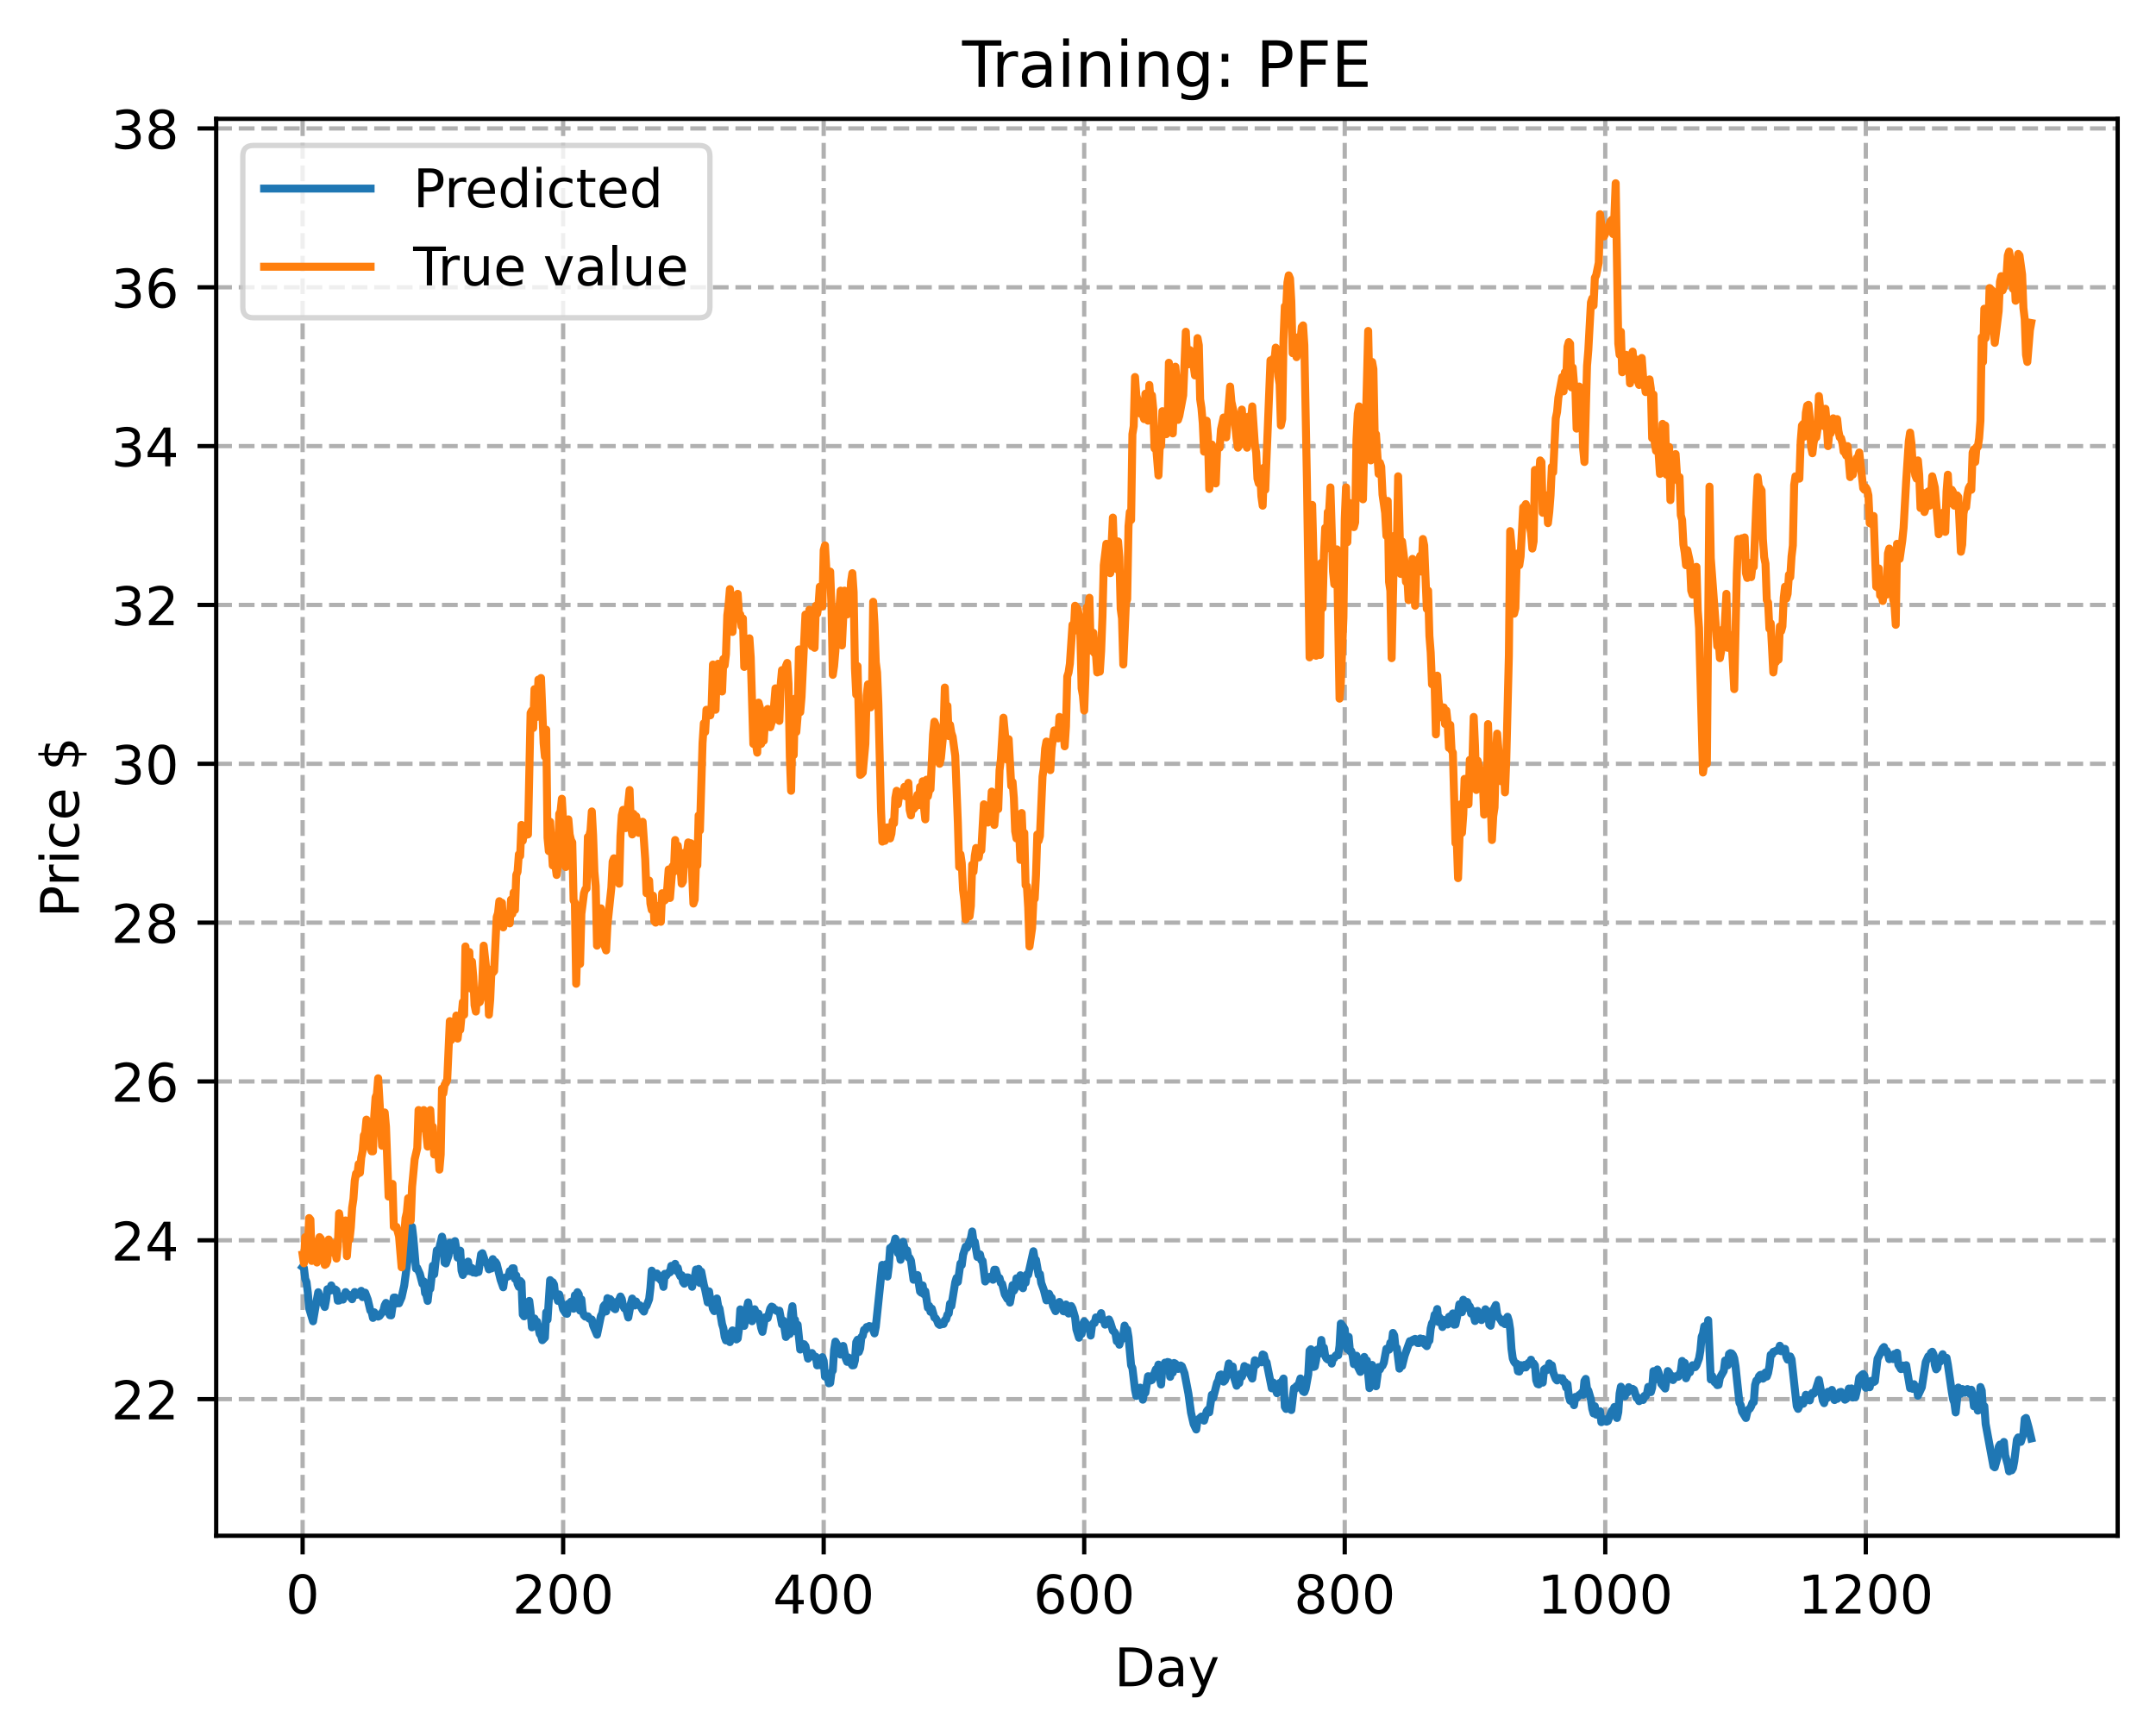 <?xml version="1.0" encoding="utf-8" standalone="no"?>
<!DOCTYPE svg PUBLIC "-//W3C//DTD SVG 1.1//EN"
  "http://www.w3.org/Graphics/SVG/1.1/DTD/svg11.dtd">
<!-- Created with matplotlib (https://matplotlib.org/) -->
<svg height="325.986pt" version="1.1" viewBox="0 0 404.923 325.986" width="404.923pt" xmlns="http://www.w3.org/2000/svg" xmlns:xlink="http://www.w3.org/1999/xlink">
 <defs>
  <style type="text/css">
*{stroke-linecap:butt;stroke-linejoin:round;}
  </style>
 </defs>
 <g id="figure_1">
  <g id="patch_1">
   <path d="M 0 325.986 
L 404.923 325.986 
L 404.923 0 
L 0 0 
z
" style="fill:#ffffff;"/>
  </g>
  <g id="axes_1">
   <g id="patch_2">
    <path d="M 40.603 288.43 
L 397.723 288.43 
L 397.723 22.318 
L 40.603 22.318 
z
" style="fill:#ffffff;"/>
   </g>
   <g id="matplotlib.axis_1">
    <g id="xtick_1">
     <g id="line2d_1">
      <path clip-path="url(#pd0f659dc32)" d="M 56.836 288.43 
L 56.836 22.318 
" style="fill:none;stroke:#b0b0b0;stroke-dasharray:2.96,1.28;stroke-dashoffset:0;stroke-width:0.8;"/>
     </g>
     <g id="line2d_2">
      <defs>
       <path d="M 0 0 
L 0 3.5 
" id="m0d79b61b0e" style="stroke:#000000;stroke-width:0.8;"/>
      </defs>
      <g>
       <use style="stroke:#000000;stroke-width:0.8;" x="56.836" xlink:href="#m0d79b61b0e" y="288.43"/>
      </g>
     </g>
     <g id="text_1">
      <!-- 0 -->
      <defs>
       <path d="M 31.781 66.406 
Q 24.172 66.406 20.328 58.906 
Q 16.5 51.422 16.5 36.375 
Q 16.5 21.391 20.328 13.891 
Q 24.172 6.391 31.781 6.391 
Q 39.453 6.391 43.281 13.891 
Q 47.125 21.391 47.125 36.375 
Q 47.125 51.422 43.281 58.906 
Q 39.453 66.406 31.781 66.406 
z
M 31.781 74.219 
Q 44.047 74.219 50.516 64.516 
Q 56.984 54.828 56.984 36.375 
Q 56.984 17.969 50.516 8.266 
Q 44.047 -1.422 31.781 -1.422 
Q 19.531 -1.422 13.062 8.266 
Q 6.594 17.969 6.594 36.375 
Q 6.594 54.828 13.062 64.516 
Q 19.531 74.219 31.781 74.219 
z
" id="DejaVuSans-48"/>
      </defs>
      <g transform="translate(53.655 303.029)scale(0.1 -0.1)">
       <use xlink:href="#DejaVuSans-48"/>
      </g>
     </g>
    </g>
    <g id="xtick_2">
     <g id="line2d_3">
      <path clip-path="url(#pd0f659dc32)" d="M 105.766 288.43 
L 105.766 22.318 
" style="fill:none;stroke:#b0b0b0;stroke-dasharray:2.96,1.28;stroke-dashoffset:0;stroke-width:0.8;"/>
     </g>
     <g id="line2d_4">
      <g>
       <use style="stroke:#000000;stroke-width:0.8;" x="105.766" xlink:href="#m0d79b61b0e" y="288.43"/>
      </g>
     </g>
     <g id="text_2">
      <!-- 200 -->
      <defs>
       <path d="M 19.188 8.297 
L 53.609 8.297 
L 53.609 0 
L 7.328 0 
L 7.328 8.297 
Q 12.938 14.109 22.625 23.891 
Q 32.328 33.688 34.812 36.531 
Q 39.547 41.844 41.422 45.531 
Q 43.312 49.219 43.312 52.781 
Q 43.312 58.594 39.234 62.25 
Q 35.156 65.922 28.609 65.922 
Q 23.969 65.922 18.812 64.312 
Q 13.672 62.703 7.812 59.422 
L 7.812 69.391 
Q 13.766 71.781 18.938 73 
Q 24.125 74.219 28.422 74.219 
Q 39.75 74.219 46.484 68.547 
Q 53.219 62.891 53.219 53.422 
Q 53.219 48.922 51.531 44.891 
Q 49.859 40.875 45.406 35.406 
Q 44.188 33.984 37.641 27.219 
Q 31.109 20.453 19.188 8.297 
z
" id="DejaVuSans-50"/>
      </defs>
      <g transform="translate(96.223 303.029)scale(0.1 -0.1)">
       <use xlink:href="#DejaVuSans-50"/>
       <use x="63.623" xlink:href="#DejaVuSans-48"/>
       <use x="127.246" xlink:href="#DejaVuSans-48"/>
      </g>
     </g>
    </g>
    <g id="xtick_3">
     <g id="line2d_5">
      <path clip-path="url(#pd0f659dc32)" d="M 154.697 288.43 
L 154.697 22.318 
" style="fill:none;stroke:#b0b0b0;stroke-dasharray:2.96,1.28;stroke-dashoffset:0;stroke-width:0.8;"/>
     </g>
     <g id="line2d_6">
      <g>
       <use style="stroke:#000000;stroke-width:0.8;" x="154.697" xlink:href="#m0d79b61b0e" y="288.43"/>
      </g>
     </g>
     <g id="text_3">
      <!-- 400 -->
      <defs>
       <path d="M 37.797 64.312 
L 12.891 25.391 
L 37.797 25.391 
z
M 35.203 72.906 
L 47.609 72.906 
L 47.609 25.391 
L 58.016 25.391 
L 58.016 17.188 
L 47.609 17.188 
L 47.609 0 
L 37.797 0 
L 37.797 17.188 
L 4.891 17.188 
L 4.891 26.703 
z
" id="DejaVuSans-52"/>
      </defs>
      <g transform="translate(145.153 303.029)scale(0.1 -0.1)">
       <use xlink:href="#DejaVuSans-52"/>
       <use x="63.623" xlink:href="#DejaVuSans-48"/>
       <use x="127.246" xlink:href="#DejaVuSans-48"/>
      </g>
     </g>
    </g>
    <g id="xtick_4">
     <g id="line2d_7">
      <path clip-path="url(#pd0f659dc32)" d="M 203.628 288.43 
L 203.628 22.318 
" style="fill:none;stroke:#b0b0b0;stroke-dasharray:2.96,1.28;stroke-dashoffset:0;stroke-width:0.8;"/>
     </g>
     <g id="line2d_8">
      <g>
       <use style="stroke:#000000;stroke-width:0.8;" x="203.628" xlink:href="#m0d79b61b0e" y="288.43"/>
      </g>
     </g>
     <g id="text_4">
      <!-- 600 -->
      <defs>
       <path d="M 33.016 40.375 
Q 26.375 40.375 22.484 35.828 
Q 18.609 31.297 18.609 23.391 
Q 18.609 15.531 22.484 10.953 
Q 26.375 6.391 33.016 6.391 
Q 39.656 6.391 43.531 10.953 
Q 47.406 15.531 47.406 23.391 
Q 47.406 31.297 43.531 35.828 
Q 39.656 40.375 33.016 40.375 
z
M 52.594 71.297 
L 52.594 62.312 
Q 48.875 64.062 45.094 64.984 
Q 41.312 65.922 37.594 65.922 
Q 27.828 65.922 22.672 59.328 
Q 17.531 52.734 16.797 39.406 
Q 19.672 43.656 24.016 45.922 
Q 28.375 48.188 33.594 48.188 
Q 44.578 48.188 50.953 41.516 
Q 57.328 34.859 57.328 23.391 
Q 57.328 12.156 50.688 5.359 
Q 44.047 -1.422 33.016 -1.422 
Q 20.359 -1.422 13.672 8.266 
Q 6.984 17.969 6.984 36.375 
Q 6.984 53.656 15.188 63.938 
Q 23.391 74.219 37.203 74.219 
Q 40.922 74.219 44.703 73.484 
Q 48.484 72.75 52.594 71.297 
z
" id="DejaVuSans-54"/>
      </defs>
      <g transform="translate(194.084 303.029)scale(0.1 -0.1)">
       <use xlink:href="#DejaVuSans-54"/>
       <use x="63.623" xlink:href="#DejaVuSans-48"/>
       <use x="127.246" xlink:href="#DejaVuSans-48"/>
      </g>
     </g>
    </g>
    <g id="xtick_5">
     <g id="line2d_9">
      <path clip-path="url(#pd0f659dc32)" d="M 252.558 288.43 
L 252.558 22.318 
" style="fill:none;stroke:#b0b0b0;stroke-dasharray:2.96,1.28;stroke-dashoffset:0;stroke-width:0.8;"/>
     </g>
     <g id="line2d_10">
      <g>
       <use style="stroke:#000000;stroke-width:0.8;" x="252.558" xlink:href="#m0d79b61b0e" y="288.43"/>
      </g>
     </g>
     <g id="text_5">
      <!-- 800 -->
      <defs>
       <path d="M 31.781 34.625 
Q 24.75 34.625 20.719 30.859 
Q 16.703 27.094 16.703 20.516 
Q 16.703 13.922 20.719 10.156 
Q 24.75 6.391 31.781 6.391 
Q 38.812 6.391 42.859 10.172 
Q 46.922 13.969 46.922 20.516 
Q 46.922 27.094 42.891 30.859 
Q 38.875 34.625 31.781 34.625 
z
M 21.922 38.812 
Q 15.578 40.375 12.031 44.719 
Q 8.5 49.078 8.5 55.328 
Q 8.5 64.062 14.719 69.141 
Q 20.953 74.219 31.781 74.219 
Q 42.672 74.219 48.875 69.141 
Q 55.078 64.062 55.078 55.328 
Q 55.078 49.078 51.531 44.719 
Q 48 40.375 41.703 38.812 
Q 48.828 37.156 52.797 32.312 
Q 56.781 27.484 56.781 20.516 
Q 56.781 9.906 50.312 4.234 
Q 43.844 -1.422 31.781 -1.422 
Q 19.734 -1.422 13.25 4.234 
Q 6.781 9.906 6.781 20.516 
Q 6.781 27.484 10.781 32.312 
Q 14.797 37.156 21.922 38.812 
z
M 18.312 54.391 
Q 18.312 48.734 21.844 45.562 
Q 25.391 42.391 31.781 42.391 
Q 38.141 42.391 41.719 45.562 
Q 45.312 48.734 45.312 54.391 
Q 45.312 60.062 41.719 63.234 
Q 38.141 66.406 31.781 66.406 
Q 25.391 66.406 21.844 63.234 
Q 18.312 60.062 18.312 54.391 
z
" id="DejaVuSans-56"/>
      </defs>
      <g transform="translate(243.015 303.029)scale(0.1 -0.1)">
       <use xlink:href="#DejaVuSans-56"/>
       <use x="63.623" xlink:href="#DejaVuSans-48"/>
       <use x="127.246" xlink:href="#DejaVuSans-48"/>
      </g>
     </g>
    </g>
    <g id="xtick_6">
     <g id="line2d_11">
      <path clip-path="url(#pd0f659dc32)" d="M 301.489 288.43 
L 301.489 22.318 
" style="fill:none;stroke:#b0b0b0;stroke-dasharray:2.96,1.28;stroke-dashoffset:0;stroke-width:0.8;"/>
     </g>
     <g id="line2d_12">
      <g>
       <use style="stroke:#000000;stroke-width:0.8;" x="301.489" xlink:href="#m0d79b61b0e" y="288.43"/>
      </g>
     </g>
     <g id="text_6">
      <!-- 1000 -->
      <defs>
       <path d="M 12.406 8.297 
L 28.516 8.297 
L 28.516 63.922 
L 10.984 60.406 
L 10.984 69.391 
L 28.422 72.906 
L 38.281 72.906 
L 38.281 8.297 
L 54.391 8.297 
L 54.391 0 
L 12.406 0 
z
" id="DejaVuSans-49"/>
      </defs>
      <g transform="translate(288.764 303.029)scale(0.1 -0.1)">
       <use xlink:href="#DejaVuSans-49"/>
       <use x="63.623" xlink:href="#DejaVuSans-48"/>
       <use x="127.246" xlink:href="#DejaVuSans-48"/>
       <use x="190.869" xlink:href="#DejaVuSans-48"/>
      </g>
     </g>
    </g>
    <g id="xtick_7">
     <g id="line2d_13">
      <path clip-path="url(#pd0f659dc32)" d="M 350.419 288.43 
L 350.419 22.318 
" style="fill:none;stroke:#b0b0b0;stroke-dasharray:2.96,1.28;stroke-dashoffset:0;stroke-width:0.8;"/>
     </g>
     <g id="line2d_14">
      <g>
       <use style="stroke:#000000;stroke-width:0.8;" x="350.419" xlink:href="#m0d79b61b0e" y="288.43"/>
      </g>
     </g>
     <g id="text_7">
      <!-- 1200 -->
      <g transform="translate(337.694 303.029)scale(0.1 -0.1)">
       <use xlink:href="#DejaVuSans-49"/>
       <use x="63.623" xlink:href="#DejaVuSans-50"/>
       <use x="127.246" xlink:href="#DejaVuSans-48"/>
       <use x="190.869" xlink:href="#DejaVuSans-48"/>
      </g>
     </g>
    </g>
    <g id="text_8">
     <!-- Day -->
     <defs>
      <path d="M 19.672 64.797 
L 19.672 8.109 
L 31.594 8.109 
Q 46.688 8.109 53.688 14.938 
Q 60.688 21.781 60.688 36.531 
Q 60.688 51.172 53.688 57.984 
Q 46.688 64.797 31.594 64.797 
z
M 9.812 72.906 
L 30.078 72.906 
Q 51.266 72.906 61.172 64.094 
Q 71.094 55.281 71.094 36.531 
Q 71.094 17.672 61.125 8.828 
Q 51.172 0 30.078 0 
L 9.812 0 
z
" id="DejaVuSans-68"/>
      <path d="M 34.281 27.484 
Q 23.391 27.484 19.188 25 
Q 14.984 22.516 14.984 16.5 
Q 14.984 11.719 18.141 8.906 
Q 21.297 6.109 26.703 6.109 
Q 34.188 6.109 38.703 11.406 
Q 43.219 16.703 43.219 25.484 
L 43.219 27.484 
z
M 52.203 31.203 
L 52.203 0 
L 43.219 0 
L 43.219 8.297 
Q 40.141 3.328 35.547 0.953 
Q 30.953 -1.422 24.312 -1.422 
Q 15.922 -1.422 10.953 3.297 
Q 6 8.016 6 15.922 
Q 6 25.141 12.172 29.828 
Q 18.359 34.516 30.609 34.516 
L 43.219 34.516 
L 43.219 35.406 
Q 43.219 41.609 39.141 45 
Q 35.062 48.391 27.688 48.391 
Q 23 48.391 18.547 47.266 
Q 14.109 46.141 10.016 43.891 
L 10.016 52.203 
Q 14.938 54.109 19.578 55.047 
Q 24.219 56 28.609 56 
Q 40.484 56 46.344 49.844 
Q 52.203 43.703 52.203 31.203 
z
" id="DejaVuSans-97"/>
      <path d="M 32.172 -5.078 
Q 28.375 -14.844 24.75 -17.812 
Q 21.141 -20.797 15.094 -20.797 
L 7.906 -20.797 
L 7.906 -13.281 
L 13.188 -13.281 
Q 16.891 -13.281 18.938 -11.516 
Q 21 -9.766 23.484 -3.219 
L 25.094 0.875 
L 2.984 54.688 
L 12.5 54.688 
L 29.594 11.922 
L 46.688 54.688 
L 56.203 54.688 
z
" id="DejaVuSans-121"/>
     </defs>
     <g transform="translate(209.29 316.707)scale(0.1 -0.1)">
      <use xlink:href="#DejaVuSans-68"/>
      <use x="77.002" xlink:href="#DejaVuSans-97"/>
      <use x="138.281" xlink:href="#DejaVuSans-121"/>
     </g>
    </g>
   </g>
   <g id="matplotlib.axis_2">
    <g id="ytick_1">
     <g id="line2d_15">
      <path clip-path="url(#pd0f659dc32)" d="M 40.603 262.776 
L 397.723 262.776 
" style="fill:none;stroke:#b0b0b0;stroke-dasharray:2.96,1.28;stroke-dashoffset:0;stroke-width:0.8;"/>
     </g>
     <g id="line2d_16">
      <defs>
       <path d="M 0 0 
L -3.5 0 
" id="m005877848e" style="stroke:#000000;stroke-width:0.8;"/>
      </defs>
      <g>
       <use style="stroke:#000000;stroke-width:0.8;" x="40.603" xlink:href="#m005877848e" y="262.776"/>
      </g>
     </g>
     <g id="text_9">
      <!-- 22 -->
      <g transform="translate(20.878 266.575)scale(0.1 -0.1)">
       <use xlink:href="#DejaVuSans-50"/>
       <use x="63.623" xlink:href="#DejaVuSans-50"/>
      </g>
     </g>
    </g>
    <g id="ytick_2">
     <g id="line2d_17">
      <path clip-path="url(#pd0f659dc32)" d="M 40.603 232.944 
L 397.723 232.944 
" style="fill:none;stroke:#b0b0b0;stroke-dasharray:2.96,1.28;stroke-dashoffset:0;stroke-width:0.8;"/>
     </g>
     <g id="line2d_18">
      <g>
       <use style="stroke:#000000;stroke-width:0.8;" x="40.603" xlink:href="#m005877848e" y="232.944"/>
      </g>
     </g>
     <g id="text_10">
      <!-- 24 -->
      <g transform="translate(20.878 236.743)scale(0.1 -0.1)">
       <use xlink:href="#DejaVuSans-50"/>
       <use x="63.623" xlink:href="#DejaVuSans-52"/>
      </g>
     </g>
    </g>
    <g id="ytick_3">
     <g id="line2d_19">
      <path clip-path="url(#pd0f659dc32)" d="M 40.603 203.112 
L 397.723 203.112 
" style="fill:none;stroke:#b0b0b0;stroke-dasharray:2.96,1.28;stroke-dashoffset:0;stroke-width:0.8;"/>
     </g>
     <g id="line2d_20">
      <g>
       <use style="stroke:#000000;stroke-width:0.8;" x="40.603" xlink:href="#m005877848e" y="203.112"/>
      </g>
     </g>
     <g id="text_11">
      <!-- 26 -->
      <g transform="translate(20.878 206.912)scale(0.1 -0.1)">
       <use xlink:href="#DejaVuSans-50"/>
       <use x="63.623" xlink:href="#DejaVuSans-54"/>
      </g>
     </g>
    </g>
    <g id="ytick_4">
     <g id="line2d_21">
      <path clip-path="url(#pd0f659dc32)" d="M 40.603 173.281 
L 397.723 173.281 
" style="fill:none;stroke:#b0b0b0;stroke-dasharray:2.96,1.28;stroke-dashoffset:0;stroke-width:0.8;"/>
     </g>
     <g id="line2d_22">
      <g>
       <use style="stroke:#000000;stroke-width:0.8;" x="40.603" xlink:href="#m005877848e" y="173.281"/>
      </g>
     </g>
     <g id="text_12">
      <!-- 28 -->
      <g transform="translate(20.878 177.08)scale(0.1 -0.1)">
       <use xlink:href="#DejaVuSans-50"/>
       <use x="63.623" xlink:href="#DejaVuSans-56"/>
      </g>
     </g>
    </g>
    <g id="ytick_5">
     <g id="line2d_23">
      <path clip-path="url(#pd0f659dc32)" d="M 40.603 143.449 
L 397.723 143.449 
" style="fill:none;stroke:#b0b0b0;stroke-dasharray:2.96,1.28;stroke-dashoffset:0;stroke-width:0.8;"/>
     </g>
     <g id="line2d_24">
      <g>
       <use style="stroke:#000000;stroke-width:0.8;" x="40.603" xlink:href="#m005877848e" y="143.449"/>
      </g>
     </g>
     <g id="text_13">
      <!-- 30 -->
      <defs>
       <path d="M 40.578 39.312 
Q 47.656 37.797 51.625 33 
Q 55.609 28.219 55.609 21.188 
Q 55.609 10.406 48.188 4.484 
Q 40.766 -1.422 27.094 -1.422 
Q 22.516 -1.422 17.656 -0.516 
Q 12.797 0.391 7.625 2.203 
L 7.625 11.719 
Q 11.719 9.328 16.594 8.109 
Q 21.484 6.891 26.812 6.891 
Q 36.078 6.891 40.938 10.547 
Q 45.797 14.203 45.797 21.188 
Q 45.797 27.641 41.281 31.266 
Q 36.766 34.906 28.719 34.906 
L 20.219 34.906 
L 20.219 43.016 
L 29.109 43.016 
Q 36.375 43.016 40.234 45.922 
Q 44.094 48.828 44.094 54.297 
Q 44.094 59.906 40.109 62.906 
Q 36.141 65.922 28.719 65.922 
Q 24.656 65.922 20.016 65.031 
Q 15.375 64.156 9.812 62.312 
L 9.812 71.094 
Q 15.438 72.656 20.344 73.438 
Q 25.25 74.219 29.594 74.219 
Q 40.828 74.219 47.359 69.109 
Q 53.906 64.016 53.906 55.328 
Q 53.906 49.266 50.438 45.094 
Q 46.969 40.922 40.578 39.312 
z
" id="DejaVuSans-51"/>
      </defs>
      <g transform="translate(20.878 147.248)scale(0.1 -0.1)">
       <use xlink:href="#DejaVuSans-51"/>
       <use x="63.623" xlink:href="#DejaVuSans-48"/>
      </g>
     </g>
    </g>
    <g id="ytick_6">
     <g id="line2d_25">
      <path clip-path="url(#pd0f659dc32)" d="M 40.603 113.617 
L 397.723 113.617 
" style="fill:none;stroke:#b0b0b0;stroke-dasharray:2.96,1.28;stroke-dashoffset:0;stroke-width:0.8;"/>
     </g>
     <g id="line2d_26">
      <g>
       <use style="stroke:#000000;stroke-width:0.8;" x="40.603" xlink:href="#m005877848e" y="113.617"/>
      </g>
     </g>
     <g id="text_14">
      <!-- 32 -->
      <g transform="translate(20.878 117.416)scale(0.1 -0.1)">
       <use xlink:href="#DejaVuSans-51"/>
       <use x="63.623" xlink:href="#DejaVuSans-50"/>
      </g>
     </g>
    </g>
    <g id="ytick_7">
     <g id="line2d_27">
      <path clip-path="url(#pd0f659dc32)" d="M 40.603 83.786 
L 397.723 83.786 
" style="fill:none;stroke:#b0b0b0;stroke-dasharray:2.96,1.28;stroke-dashoffset:0;stroke-width:0.8;"/>
     </g>
     <g id="line2d_28">
      <g>
       <use style="stroke:#000000;stroke-width:0.8;" x="40.603" xlink:href="#m005877848e" y="83.786"/>
      </g>
     </g>
     <g id="text_15">
      <!-- 34 -->
      <g transform="translate(20.878 87.585)scale(0.1 -0.1)">
       <use xlink:href="#DejaVuSans-51"/>
       <use x="63.623" xlink:href="#DejaVuSans-52"/>
      </g>
     </g>
    </g>
    <g id="ytick_8">
     <g id="line2d_29">
      <path clip-path="url(#pd0f659dc32)" d="M 40.603 53.954 
L 397.723 53.954 
" style="fill:none;stroke:#b0b0b0;stroke-dasharray:2.96,1.28;stroke-dashoffset:0;stroke-width:0.8;"/>
     </g>
     <g id="line2d_30">
      <g>
       <use style="stroke:#000000;stroke-width:0.8;" x="40.603" xlink:href="#m005877848e" y="53.954"/>
      </g>
     </g>
     <g id="text_16">
      <!-- 36 -->
      <g transform="translate(20.878 57.753)scale(0.1 -0.1)">
       <use xlink:href="#DejaVuSans-51"/>
       <use x="63.623" xlink:href="#DejaVuSans-54"/>
      </g>
     </g>
    </g>
    <g id="ytick_9">
     <g id="line2d_31">
      <path clip-path="url(#pd0f659dc32)" d="M 40.603 24.122 
L 397.723 24.122 
" style="fill:none;stroke:#b0b0b0;stroke-dasharray:2.96,1.28;stroke-dashoffset:0;stroke-width:0.8;"/>
     </g>
     <g id="line2d_32">
      <g>
       <use style="stroke:#000000;stroke-width:0.8;" x="40.603" xlink:href="#m005877848e" y="24.122"/>
      </g>
     </g>
     <g id="text_17">
      <!-- 38 -->
      <g transform="translate(20.878 27.921)scale(0.1 -0.1)">
       <use xlink:href="#DejaVuSans-51"/>
       <use x="63.623" xlink:href="#DejaVuSans-56"/>
      </g>
     </g>
    </g>
    <g id="text_18">
     <!-- Price $ -->
     <defs>
      <path d="M 19.672 64.797 
L 19.672 37.406 
L 32.078 37.406 
Q 38.969 37.406 42.719 40.969 
Q 46.484 44.531 46.484 51.125 
Q 46.484 57.672 42.719 61.234 
Q 38.969 64.797 32.078 64.797 
z
M 9.812 72.906 
L 32.078 72.906 
Q 44.344 72.906 50.609 67.359 
Q 56.891 61.812 56.891 51.125 
Q 56.891 40.328 50.609 34.812 
Q 44.344 29.297 32.078 29.297 
L 19.672 29.297 
L 19.672 0 
L 9.812 0 
z
" id="DejaVuSans-80"/>
      <path d="M 41.109 46.297 
Q 39.594 47.172 37.812 47.578 
Q 36.031 48 33.891 48 
Q 26.266 48 22.188 43.047 
Q 18.109 38.094 18.109 28.812 
L 18.109 0 
L 9.078 0 
L 9.078 54.688 
L 18.109 54.688 
L 18.109 46.188 
Q 20.953 51.172 25.484 53.578 
Q 30.031 56 36.531 56 
Q 37.453 56 38.578 55.875 
Q 39.703 55.766 41.062 55.516 
z
" id="DejaVuSans-114"/>
      <path d="M 9.422 54.688 
L 18.406 54.688 
L 18.406 0 
L 9.422 0 
z
M 9.422 75.984 
L 18.406 75.984 
L 18.406 64.594 
L 9.422 64.594 
z
" id="DejaVuSans-105"/>
      <path d="M 48.781 52.594 
L 48.781 44.188 
Q 44.969 46.297 41.141 47.344 
Q 37.312 48.391 33.406 48.391 
Q 24.656 48.391 19.812 42.844 
Q 14.984 37.312 14.984 27.297 
Q 14.984 17.281 19.812 11.734 
Q 24.656 6.203 33.406 6.203 
Q 37.312 6.203 41.141 7.25 
Q 44.969 8.297 48.781 10.406 
L 48.781 2.094 
Q 45.016 0.344 40.984 -0.531 
Q 36.969 -1.422 32.422 -1.422 
Q 20.062 -1.422 12.781 6.344 
Q 5.516 14.109 5.516 27.297 
Q 5.516 40.672 12.859 48.328 
Q 20.219 56 33.016 56 
Q 37.156 56 41.109 55.141 
Q 45.062 54.297 48.781 52.594 
z
" id="DejaVuSans-99"/>
      <path d="M 56.203 29.594 
L 56.203 25.203 
L 14.891 25.203 
Q 15.484 15.922 20.484 11.062 
Q 25.484 6.203 34.422 6.203 
Q 39.594 6.203 44.453 7.469 
Q 49.312 8.734 54.109 11.281 
L 54.109 2.781 
Q 49.266 0.734 44.188 -0.344 
Q 39.109 -1.422 33.891 -1.422 
Q 20.797 -1.422 13.156 6.188 
Q 5.516 13.812 5.516 26.812 
Q 5.516 40.234 12.766 48.109 
Q 20.016 56 32.328 56 
Q 43.359 56 49.781 48.891 
Q 56.203 41.797 56.203 29.594 
z
M 47.219 32.234 
Q 47.125 39.594 43.094 43.984 
Q 39.062 48.391 32.422 48.391 
Q 24.906 48.391 20.391 44.141 
Q 15.875 39.891 15.188 32.172 
z
" id="DejaVuSans-101"/>
      <path id="DejaVuSans-32"/>
      <path d="M 33.797 -14.703 
L 28.906 -14.703 
L 28.859 0 
Q 23.734 0.094 18.609 1.188 
Q 13.484 2.297 8.297 4.5 
L 8.297 13.281 
Q 13.281 10.156 18.375 8.562 
Q 23.484 6.984 28.906 6.938 
L 28.906 29.203 
Q 18.109 30.953 13.203 35.156 
Q 8.297 39.359 8.297 46.688 
Q 8.297 54.641 13.625 59.219 
Q 18.953 63.812 28.906 64.5 
L 28.906 75.984 
L 33.797 75.984 
L 33.797 64.656 
Q 38.328 64.453 42.578 63.688 
Q 46.828 62.938 50.875 61.625 
L 50.875 53.078 
Q 46.828 55.125 42.547 56.25 
Q 38.281 57.375 33.797 57.562 
L 33.797 36.719 
Q 44.875 35.016 50.094 30.609 
Q 55.328 26.219 55.328 18.609 
Q 55.328 10.359 49.781 5.594 
Q 44.234 0.828 33.797 0.094 
z
M 28.906 37.594 
L 28.906 57.625 
Q 23.25 56.984 20.266 54.391 
Q 17.281 51.812 17.281 47.516 
Q 17.281 43.312 20.031 40.969 
Q 22.797 38.625 28.906 37.594 
z
M 33.797 28.219 
L 33.797 7.078 
Q 39.984 7.906 43.141 10.594 
Q 46.297 13.281 46.297 17.672 
Q 46.297 21.969 43.281 24.5 
Q 40.281 27.047 33.797 28.219 
z
" id="DejaVuSans-36"/>
     </defs>
     <g transform="translate(14.798 172.342)rotate(-90)scale(0.1 -0.1)">
      <use xlink:href="#DejaVuSans-80"/>
      <use x="58.553" xlink:href="#DejaVuSans-114"/>
      <use x="99.666" xlink:href="#DejaVuSans-105"/>
      <use x="127.449" xlink:href="#DejaVuSans-99"/>
      <use x="182.43" xlink:href="#DejaVuSans-101"/>
      <use x="243.953" xlink:href="#DejaVuSans-32"/>
      <use x="275.74" xlink:href="#DejaVuSans-36"/>
     </g>
    </g>
   </g>
   <g id="line2d_33">
    <path clip-path="url(#pd0f659dc32)" d="M 56.836 237.955 
L 57.081 238.142 
L 57.325 240.181 
L 57.57 240.806 
L 57.814 242.794 
L 58.059 245.705 
L 58.793 248.155 
L 59.282 245.307 
L 59.772 242.697 
L 60.261 244.451 
L 60.506 244.326 
L 60.995 245.47 
L 61.24 244.193 
L 61.484 242.135 
L 61.729 242.148 
L 61.974 242.41 
L 62.218 241.417 
L 62.463 242.146 
L 62.708 242.375 
L 62.952 242.168 
L 63.197 242.359 
L 63.441 244.284 
L 63.686 244.262 
L 63.931 243.975 
L 64.175 243.466 
L 64.42 244.082 
L 64.909 242.668 
L 65.154 243.056 
L 65.399 243.113 
L 66.133 244.012 
L 66.622 242.65 
L 66.867 243.181 
L 67.111 243.164 
L 67.845 242.434 
L 68.09 243.62 
L 68.579 242.776 
L 69.069 244.073 
L 69.558 246.14 
L 69.802 246.434 
L 70.047 247.523 
L 70.292 246.468 
L 70.536 247.185 
L 70.781 247.151 
L 71.026 247.278 
L 71.27 247.166 
L 72.004 246.183 
L 72.249 245.161 
L 72.494 244.703 
L 72.983 246.538 
L 73.228 247.013 
L 73.472 247.045 
L 73.962 243.698 
L 74.206 243.684 
L 74.451 244.817 
L 74.696 244.229 
L 74.94 244.781 
L 75.429 243.646 
L 75.919 241.423 
L 77.387 230.414 
L 77.631 232.477 
L 78.121 238.258 
L 78.365 238.131 
L 78.855 239.247 
L 79.344 241.128 
L 79.589 240.667 
L 79.833 242.861 
L 80.078 243.218 
L 80.323 244.33 
L 80.567 242.099 
L 80.812 242.061 
L 81.301 237.713 
L 81.546 239.325 
L 82.035 234.832 
L 82.28 235.375 
L 83.014 232.264 
L 83.258 233.649 
L 83.503 237.145 
L 83.748 237.29 
L 84.237 235.828 
L 84.482 233.425 
L 84.726 233.516 
L 84.971 233.774 
L 85.216 234.739 
L 85.46 233.102 
L 85.95 236.207 
L 86.439 234.899 
L 86.684 238.651 
L 86.928 239.453 
L 87.173 238.687 
L 87.417 238.418 
L 87.662 238.748 
L 87.907 236.942 
L 88.151 238.302 
L 88.396 238.785 
L 88.641 238.151 
L 88.885 238.997 
L 89.13 238.909 
L 89.375 239.065 
L 89.619 238.804 
L 89.864 238.903 
L 90.353 235.568 
L 90.598 235.371 
L 91.087 236.842 
L 91.332 237.093 
L 91.577 237.555 
L 91.821 238.399 
L 92.066 237.973 
L 92.311 238.234 
L 92.555 236.478 
L 92.8 237.327 
L 93.044 237.004 
L 93.289 237.397 
L 94.023 240.38 
L 94.512 241.772 
L 94.757 240.024 
L 95.491 239.701 
L 95.736 238.726 
L 95.98 238.907 
L 96.225 238.204 
L 96.47 238.198 
L 96.714 240.184 
L 96.959 239.552 
L 97.204 241.139 
L 97.448 241.69 
L 97.693 240.574 
L 97.938 240.846 
L 98.182 246.883 
L 98.427 247.222 
L 98.672 245.676 
L 98.916 245.93 
L 99.405 244.327 
L 99.65 246.317 
L 99.895 249.291 
L 100.139 248.155 
L 100.384 247.627 
L 100.629 248.617 
L 100.873 248.223 
L 101.363 250.532 
L 101.607 250.845 
L 101.852 251.707 
L 102.341 251.215 
L 102.586 246.477 
L 102.831 247.861 
L 103.32 240.424 
L 103.565 240.825 
L 103.809 240.805 
L 104.054 241.242 
L 104.299 243.424 
L 104.543 243.436 
L 104.788 244.329 
L 105.032 243.11 
L 105.277 244.346 
L 105.522 244.862 
L 105.766 245.929 
L 106.256 246.679 
L 106.5 246.751 
L 106.745 244.872 
L 106.99 245.748 
L 107.234 244.479 
L 107.479 244.409 
L 107.724 245.795 
L 107.968 243.264 
L 108.213 243.595 
L 108.458 242.686 
L 108.702 243.089 
L 108.947 246.148 
L 109.192 244.036 
L 109.436 246.372 
L 109.681 247.04 
L 109.926 247.281 
L 110.415 247.219 
L 110.66 247.656 
L 111.149 247.825 
L 111.393 248.938 
L 112.127 250.678 
L 112.861 247.153 
L 113.106 246.646 
L 113.351 245.349 
L 113.595 245.041 
L 113.84 246.307 
L 114.085 243.814 
L 114.329 244.454 
L 114.574 243.981 
L 115.063 244.563 
L 115.308 245.719 
L 115.553 245.89 
L 115.797 244.67 
L 116.287 244.101 
L 116.531 243.501 
L 116.776 243.984 
L 117.02 245.207 
L 117.265 245.734 
L 117.51 245.558 
L 117.999 247.444 
L 118.488 244.787 
L 118.733 243.884 
L 119.222 245.186 
L 119.467 244.437 
L 119.712 245.056 
L 120.201 245.163 
L 120.69 246.034 
L 120.935 246.332 
L 121.18 245.543 
L 121.424 245.269 
L 121.914 243.998 
L 122.158 241.907 
L 122.403 238.644 
L 122.648 239.134 
L 122.892 239.144 
L 123.137 239.836 
L 123.381 239.179 
L 123.626 240.021 
L 123.871 239.641 
L 124.115 240.451 
L 124.36 240.61 
L 124.605 241.689 
L 124.849 239.246 
L 125.094 239.637 
L 125.583 238.96 
L 125.828 238.967 
L 126.073 237.746 
L 126.317 238.315 
L 126.562 238.002 
L 126.807 237.362 
L 127.051 238.688 
L 127.296 238.127 
L 127.541 239.199 
L 127.785 239.715 
L 128.03 239.499 
L 128.275 240.773 
L 128.519 241.096 
L 128.764 240.663 
L 129.008 239.903 
L 129.253 239.925 
L 129.498 240.207 
L 129.742 240.286 
L 129.987 241.678 
L 130.232 240.362 
L 130.476 239.93 
L 130.721 238.441 
L 130.966 239.736 
L 131.21 238.316 
L 131.455 240.969 
L 131.7 238.825 
L 132.189 241.296 
L 132.434 242.196 
L 132.923 244.614 
L 133.168 242.534 
L 133.412 244.195 
L 133.657 244.678 
L 133.902 245.82 
L 134.146 246.246 
L 134.391 244.565 
L 134.636 243.868 
L 134.88 245.289 
L 135.125 245.746 
L 135.614 248.678 
L 135.859 249.463 
L 136.103 251.074 
L 136.348 251.753 
L 136.593 250.92 
L 137.082 252.069 
L 137.327 250.241 
L 137.571 249.872 
L 137.816 249.975 
L 138.305 251.563 
L 138.55 251.383 
L 138.795 249.59 
L 139.039 245.92 
L 139.284 246.13 
L 139.529 248.048 
L 139.773 249.02 
L 140.018 247.764 
L 140.263 245.687 
L 140.507 244.606 
L 140.996 247.744 
L 141.241 248.142 
L 141.486 246.39 
L 141.73 245.894 
L 141.975 246.721 
L 142.22 246.654 
L 142.464 246.717 
L 142.954 249.381 
L 143.198 250.141 
L 143.688 247.398 
L 144.177 247.56 
L 144.666 245.775 
L 144.911 245.401 
L 145.156 245.507 
L 145.4 245.964 
L 145.645 245.954 
L 145.89 246.221 
L 146.134 246.279 
L 146.379 246.16 
L 146.868 248.749 
L 147.113 248.029 
L 147.602 251.099 
L 147.847 250.792 
L 148.091 250.283 
L 148.336 250.54 
L 148.581 246.871 
L 148.825 245.32 
L 149.07 247.977 
L 149.315 247.874 
L 149.559 250.115 
L 149.804 248.806 
L 150.293 253.463 
L 150.783 252.418 
L 151.027 252.471 
L 151.272 252.806 
L 151.761 255.167 
L 152.006 254.464 
L 152.251 254.377 
L 152.495 254.118 
L 152.984 254.92 
L 153.229 254.82 
L 153.474 256.433 
L 153.718 256.034 
L 153.963 256.396 
L 154.452 254.89 
L 154.697 255.581 
L 154.942 258.551 
L 155.186 258.342 
L 155.431 258.654 
L 155.676 259.803 
L 155.92 259.728 
L 156.165 257.768 
L 156.41 257.402 
L 156.654 253.548 
L 156.899 251.971 
L 157.633 253.262 
L 157.878 254.411 
L 158.122 254.005 
L 158.367 252.785 
L 158.856 255.175 
L 159.101 255.775 
L 159.345 254.951 
L 159.59 255.71 
L 160.079 256.439 
L 160.324 256.412 
L 160.569 255.478 
L 160.813 252.08 
L 161.058 251.62 
L 161.303 253.924 
L 161.547 253.262 
L 161.792 251.095 
L 162.037 250.892 
L 162.281 249.759 
L 162.526 249.757 
L 162.771 249.234 
L 163.015 249.265 
L 163.26 249.046 
L 163.505 249.166 
L 163.749 249.128 
L 164.239 250.43 
L 164.483 249.207 
L 165.706 237.559 
L 165.951 238.29 
L 166.196 239.413 
L 166.44 237.434 
L 166.685 239.754 
L 166.93 237.871 
L 167.174 234.377 
L 167.419 234.242 
L 167.908 233.668 
L 168.153 232.623 
L 168.398 233.616 
L 168.642 235.364 
L 168.887 235.066 
L 169.132 236.607 
L 169.376 233.771 
L 169.621 233.225 
L 170.11 235.402 
L 170.355 234.821 
L 170.6 236.156 
L 170.844 236.257 
L 171.089 236.766 
L 171.578 240.354 
L 171.823 239.627 
L 172.067 239.61 
L 172.312 239.465 
L 172.801 242.565 
L 173.046 242.796 
L 173.291 241.412 
L 173.535 243.079 
L 173.78 242.511 
L 174.269 245.617 
L 174.514 245.261 
L 174.759 246.383 
L 175.003 245.775 
L 175.493 247.458 
L 175.737 247.602 
L 175.982 248.004 
L 176.227 248.646 
L 176.471 248.831 
L 176.96 248.683 
L 177.205 248.669 
L 177.45 247.951 
L 177.694 247.795 
L 177.939 246.921 
L 178.184 246.698 
L 178.428 244.842 
L 178.673 245.301 
L 179.407 240.818 
L 179.652 240.013 
L 179.896 240.763 
L 180.386 237.297 
L 180.63 237.589 
L 180.875 235.67 
L 181.364 234.135 
L 181.609 234.351 
L 182.343 232.562 
L 182.588 231.29 
L 182.832 233.124 
L 183.077 233.22 
L 183.566 236.077 
L 184.055 235.586 
L 184.3 236.686 
L 184.545 236.813 
L 185.034 240.681 
L 185.279 240.129 
L 185.523 240.262 
L 185.768 239.889 
L 186.013 239.768 
L 186.257 239.883 
L 186.502 240.357 
L 186.747 238.473 
L 186.991 238.474 
L 187.481 240.148 
L 187.725 240.038 
L 187.97 240.957 
L 188.215 241.126 
L 188.704 243.082 
L 189.193 243.94 
L 189.438 243.934 
L 189.682 244.645 
L 189.927 243.335 
L 190.172 241.364 
L 190.416 242.413 
L 190.661 241.92 
L 190.906 240.081 
L 191.15 240.582 
L 191.395 240.265 
L 191.64 239.509 
L 191.884 241.691 
L 192.129 241.947 
L 192.374 239.735 
L 192.618 240.93 
L 192.863 239.341 
L 193.108 239.414 
L 194.086 235.004 
L 194.331 236.521 
L 194.575 236.628 
L 195.065 239.462 
L 195.309 239.284 
L 195.554 240.936 
L 196.043 242.287 
L 196.533 244.219 
L 196.777 244.187 
L 197.022 242.987 
L 197.267 243.548 
L 197.511 243.737 
L 197.756 245.232 
L 198.245 246.256 
L 198.49 245.722 
L 198.735 245.499 
L 198.979 244.522 
L 199.224 245.747 
L 199.469 245.71 
L 199.713 246.264 
L 199.958 246.303 
L 200.203 245.002 
L 200.692 246.699 
L 200.936 246.626 
L 201.181 245.293 
L 201.426 245.749 
L 201.915 247.416 
L 202.16 249.668 
L 202.649 251.248 
L 202.894 250.037 
L 203.138 250.543 
L 203.383 248.696 
L 203.628 248.161 
L 203.872 248.453 
L 204.117 249.054 
L 204.362 249.142 
L 204.606 249.506 
L 204.851 250.834 
L 205.096 248.938 
L 205.34 248.5 
L 205.585 248.475 
L 205.83 247.425 
L 206.074 247.802 
L 206.319 247.37 
L 206.563 247.211 
L 206.808 246.622 
L 207.053 247.913 
L 207.297 247.87 
L 207.542 248.789 
L 207.787 248.153 
L 208.031 248.643 
L 208.276 247.815 
L 208.521 248.353 
L 209.01 249.925 
L 209.255 250.121 
L 209.499 250.475 
L 209.744 251.916 
L 209.989 251.728 
L 210.233 252.555 
L 210.478 251.695 
L 210.723 251.514 
L 210.967 250.799 
L 211.212 248.962 
L 211.457 249.674 
L 211.701 249.688 
L 211.946 251.117 
L 212.435 256.426 
L 212.68 256.943 
L 213.169 260.997 
L 213.414 262.183 
L 213.658 260.71 
L 213.903 261.448 
L 214.148 260.616 
L 214.392 261.218 
L 214.637 262.88 
L 214.882 261.517 
L 215.126 261.58 
L 215.616 258.476 
L 215.86 258.5 
L 216.105 259.285 
L 216.35 259.184 
L 217.084 257.179 
L 217.328 257.248 
L 217.573 256.289 
L 217.818 258.819 
L 218.062 260.037 
L 218.307 256.992 
L 218.796 255.923 
L 219.041 256.895 
L 219.285 255.799 
L 219.53 255.862 
L 219.775 258.59 
L 220.019 256.917 
L 220.264 257.799 
L 220.509 255.985 
L 220.753 256.119 
L 220.998 256.454 
L 221.243 257.101 
L 221.487 257.042 
L 221.732 256.455 
L 221.977 256.617 
L 222.466 257.92 
L 223.2 261.749 
L 223.689 265.323 
L 224.179 267.449 
L 224.668 268.478 
L 224.912 266.741 
L 225.646 266.046 
L 225.891 266.184 
L 226.136 266.819 
L 226.625 265.061 
L 226.87 264.745 
L 227.114 265.263 
L 227.604 261.952 
L 227.848 262.539 
L 228.582 259.702 
L 228.827 259.259 
L 229.072 258.262 
L 229.316 258.143 
L 229.561 259.229 
L 229.806 259.497 
L 230.05 259.265 
L 230.295 258.624 
L 230.784 256.075 
L 231.029 256.903 
L 231.273 257.175 
L 231.518 256.651 
L 231.763 258.651 
L 232.252 260.263 
L 232.497 259.456 
L 232.741 259.767 
L 232.986 258.008 
L 233.231 258.593 
L 233.475 257.99 
L 233.72 256.561 
L 233.965 257.049 
L 234.209 256.813 
L 235.188 258.911 
L 235.677 255.468 
L 235.922 256.331 
L 236.167 255.789 
L 236.656 255.555 
L 236.9 255.865 
L 237.145 254.387 
L 237.39 254.508 
L 237.634 255.547 
L 237.879 255.864 
L 238.858 260.748 
L 239.102 259.644 
L 239.836 261.666 
L 240.081 260.95 
L 240.326 259.742 
L 240.57 260.519 
L 240.815 259.379 
L 241.06 258.909 
L 241.304 264.213 
L 241.549 264.619 
L 241.794 263.913 
L 242.038 263.964 
L 242.283 264.192 
L 242.527 264.824 
L 243.017 260.72 
L 243.261 260.861 
L 243.506 260.313 
L 243.751 260.499 
L 244.24 258.895 
L 244.485 260.76 
L 244.729 261.321 
L 244.974 261.45 
L 245.219 260.824 
L 245.708 258.121 
L 245.953 253.673 
L 246.197 253.408 
L 246.687 256.738 
L 246.931 256.654 
L 247.176 255.453 
L 247.421 253.468 
L 247.665 254.307 
L 247.91 254.114 
L 248.155 251.662 
L 248.399 253.534 
L 248.644 253.104 
L 248.888 254.678 
L 249.133 255.148 
L 249.378 255.335 
L 249.867 255.148 
L 250.112 256.1 
L 250.356 255.063 
L 250.601 255.051 
L 250.846 254.61 
L 251.09 254.428 
L 251.335 254.534 
L 251.58 252.763 
L 251.824 248.578 
L 252.314 249.238 
L 252.558 249.659 
L 252.803 252.238 
L 253.048 253.385 
L 253.292 251.071 
L 253.537 253.779 
L 253.782 253.749 
L 254.026 254.542 
L 254.271 256.206 
L 254.76 254.616 
L 255.005 256.654 
L 255.494 257.664 
L 255.739 256.173 
L 255.983 255.931 
L 256.228 254.848 
L 256.473 255.924 
L 256.717 255.505 
L 257.207 260.706 
L 257.696 256.352 
L 257.941 258.383 
L 258.43 260.361 
L 258.919 256.759 
L 259.164 257.209 
L 259.409 256.668 
L 259.653 256.489 
L 259.898 255.935 
L 260.387 253.317 
L 260.876 253.494 
L 261.121 252.194 
L 261.366 252.47 
L 261.61 250.339 
L 261.855 250.802 
L 262.1 253.177 
L 262.344 253.16 
L 262.834 257.05 
L 263.078 256.157 
L 263.323 256.552 
L 263.812 254.605 
L 264.791 251.88 
L 265.036 252.143 
L 265.28 251.679 
L 265.77 251.452 
L 266.259 252.242 
L 266.503 252.251 
L 266.748 251.376 
L 266.993 251.785 
L 267.237 251.466 
L 267.482 252.359 
L 267.971 252.827 
L 268.216 252.068 
L 268.461 251.781 
L 268.705 249.505 
L 268.95 248.508 
L 269.195 248.186 
L 269.439 246.919 
L 269.684 246.978 
L 269.929 245.856 
L 270.173 248.297 
L 270.418 247.486 
L 270.663 248.153 
L 270.907 249.232 
L 271.152 247.917 
L 271.397 248.41 
L 271.641 247.958 
L 271.886 248.751 
L 272.131 247.319 
L 272.375 247.195 
L 272.62 248.093 
L 272.864 246.678 
L 273.109 248.792 
L 273.354 248.76 
L 273.843 246.441 
L 274.088 244.949 
L 274.577 246.454 
L 274.822 244.105 
L 275.066 245.298 
L 275.311 245.663 
L 275.556 244.519 
L 275.8 245.126 
L 276.045 245.374 
L 276.29 246.713 
L 276.534 246.116 
L 277.024 248.106 
L 277.513 246.203 
L 277.758 246.976 
L 278.002 246.99 
L 278.247 247.929 
L 278.491 247.334 
L 278.736 247.326 
L 278.981 245.899 
L 279.225 247.265 
L 279.47 246.284 
L 279.715 248.789 
L 279.959 248.992 
L 280.449 246.059 
L 280.938 245.096 
L 281.183 246.843 
L 281.427 247.404 
L 281.672 247.612 
L 282.161 248.405 
L 282.406 248.466 
L 282.651 248.689 
L 282.895 247.666 
L 283.14 247.305 
L 283.385 248.103 
L 283.629 249.709 
L 283.874 253.322 
L 284.118 255.132 
L 284.363 255.75 
L 284.608 256.058 
L 284.852 256.107 
L 285.097 257.539 
L 285.342 257.6 
L 285.586 256.392 
L 285.831 256.975 
L 286.076 256.448 
L 286.32 256.341 
L 286.565 256.825 
L 287.054 255.967 
L 287.299 256.042 
L 287.544 255.373 
L 287.788 256.299 
L 288.033 256.062 
L 288.278 256.432 
L 288.522 259.242 
L 288.767 259.921 
L 289.012 260.017 
L 289.501 258.913 
L 289.746 259.676 
L 289.99 257.223 
L 290.235 257.021 
L 290.479 257.356 
L 290.724 257.052 
L 290.969 256.069 
L 291.213 256.409 
L 291.458 256.418 
L 291.703 257.754 
L 292.192 259.006 
L 292.437 259.265 
L 292.681 258.829 
L 292.926 258.81 
L 293.171 259.122 
L 293.415 258.851 
L 293.66 259.56 
L 293.905 259.557 
L 294.149 260.604 
L 294.394 259.962 
L 294.639 262.205 
L 294.883 263.057 
L 295.128 263.192 
L 295.373 263.062 
L 295.617 263.911 
L 295.862 262.361 
L 296.106 262.575 
L 296.596 261.975 
L 296.84 261.954 
L 297.085 261.544 
L 297.33 261.955 
L 297.574 259.381 
L 297.819 258.978 
L 298.064 260.824 
L 298.308 261.161 
L 298.798 262.847 
L 299.042 264.59 
L 299.287 265.454 
L 299.532 264.106 
L 299.776 265.682 
L 300.021 265.708 
L 300.51 265.048 
L 300.755 267.103 
L 301 266.619 
L 301.244 266.938 
L 301.489 266.569 
L 301.734 267.006 
L 301.978 266.899 
L 302.712 264.96 
L 302.957 265.011 
L 303.201 264.246 
L 303.446 264.785 
L 303.691 266.321 
L 303.935 265.198 
L 304.18 261.732 
L 304.425 260.44 
L 304.669 261.571 
L 305.159 262.258 
L 305.403 261.175 
L 305.648 261.536 
L 305.893 260.527 
L 306.137 261.203 
L 306.627 260.851 
L 306.871 261.013 
L 307.361 262.547 
L 307.605 262.461 
L 307.85 263.161 
L 308.094 262.806 
L 308.339 262.699 
L 308.584 262.938 
L 308.828 262.164 
L 309.073 262.231 
L 309.318 261.735 
L 309.562 260.473 
L 309.807 260.827 
L 310.052 261.463 
L 310.296 260.628 
L 310.541 257.515 
L 310.786 259.125 
L 311.03 257.741 
L 311.275 257.204 
L 311.52 257.84 
L 312.009 259.898 
L 312.743 260.789 
L 313.232 257.508 
L 313.477 257.803 
L 313.722 258.695 
L 313.966 258.397 
L 314.211 259.192 
L 314.7 258.485 
L 314.945 258.591 
L 315.189 258.575 
L 315.679 257.503 
L 315.923 255.601 
L 316.168 256.626 
L 316.413 255.968 
L 316.657 258.856 
L 317.147 257.629 
L 317.391 257.74 
L 317.636 256.825 
L 317.881 256.407 
L 318.125 256.77 
L 318.37 256.771 
L 318.615 256.432 
L 319.104 255.108 
L 319.349 253.706 
L 319.593 251.067 
L 319.838 250.462 
L 320.082 249.083 
L 320.327 250.14 
L 320.572 250.67 
L 320.816 247.943 
L 321.306 259.092 
L 321.55 258.399 
L 322.04 259.613 
L 322.284 259.791 
L 322.529 260.148 
L 322.774 260.1 
L 323.018 258.753 
L 323.752 257.457 
L 323.997 255.516 
L 324.242 255.836 
L 324.486 256.427 
L 324.731 254.307 
L 324.976 254.132 
L 325.22 254.192 
L 325.465 254.489 
L 325.71 255.119 
L 325.954 256.613 
L 326.688 263.476 
L 326.933 263.907 
L 327.177 265.114 
L 327.911 266.325 
L 328.156 265.226 
L 328.401 264.725 
L 328.645 264.555 
L 328.89 264.12 
L 329.135 263.422 
L 329.379 263.344 
L 329.624 260.13 
L 329.869 259.29 
L 330.113 259.226 
L 330.358 258.485 
L 330.603 258.231 
L 330.847 258.182 
L 331.092 258.933 
L 331.337 258.749 
L 331.581 257.772 
L 331.826 258.536 
L 332.07 257.862 
L 332.315 256.599 
L 332.56 254.433 
L 332.804 254.406 
L 333.049 253.896 
L 333.538 253.725 
L 333.783 253.571 
L 334.028 253.638 
L 334.272 252.747 
L 334.517 253.775 
L 334.762 253.244 
L 335.006 253.853 
L 335.251 253.341 
L 335.496 254.821 
L 335.74 255.358 
L 335.985 255.338 
L 336.23 254.76 
L 336.474 255.295 
L 337.453 264.108 
L 337.698 264.607 
L 337.942 264.112 
L 338.187 262.979 
L 338.431 263.579 
L 338.676 263.636 
L 338.921 263.016 
L 339.165 261.957 
L 339.41 262.718 
L 339.655 262.112 
L 339.899 263.014 
L 340.144 261.887 
L 340.389 261.587 
L 340.633 261.76 
L 340.878 261.489 
L 341.612 259.156 
L 342.346 263.039 
L 342.591 263.53 
L 342.835 262.584 
L 343.08 262.629 
L 343.325 261.389 
L 343.569 261.905 
L 343.814 261.749 
L 344.058 261.045 
L 344.548 262.951 
L 344.792 262.157 
L 345.037 262.728 
L 345.282 262.542 
L 345.526 261.469 
L 345.771 261.407 
L 346.016 261.992 
L 346.26 262.229 
L 346.505 262.886 
L 346.75 262.726 
L 347.239 260.799 
L 347.484 260.896 
L 347.728 260.767 
L 347.973 262.476 
L 348.218 262.378 
L 348.462 262.42 
L 348.952 260.347 
L 349.196 258.736 
L 349.686 258.226 
L 349.93 258.066 
L 350.175 258.407 
L 350.419 260.645 
L 350.664 259.476 
L 350.909 260.518 
L 351.153 260.544 
L 351.398 259.346 
L 351.643 259.54 
L 351.887 259.588 
L 352.132 259.429 
L 352.621 255.225 
L 353.6 253.232 
L 353.845 252.988 
L 354.089 253.925 
L 354.334 253.707 
L 354.579 254.252 
L 354.823 255.274 
L 355.068 254.716 
L 355.313 255.112 
L 355.557 255.254 
L 355.802 254.294 
L 356.046 254.401 
L 356.291 254.066 
L 356.536 256.32 
L 357.025 257.133 
L 357.27 256.484 
L 357.514 256.476 
L 357.759 257.181 
L 358.004 256.4 
L 358.738 260.719 
L 358.982 260.639 
L 359.227 260.843 
L 359.472 259.97 
L 359.716 260.648 
L 359.961 260.483 
L 360.206 262.125 
L 360.94 260.547 
L 361.674 255.818 
L 362.163 254.732 
L 362.407 255.006 
L 362.652 254.072 
L 362.897 253.878 
L 363.141 254.355 
L 363.386 256.358 
L 363.631 257.175 
L 363.875 256.902 
L 364.12 255.343 
L 364.365 255.758 
L 364.609 254.812 
L 364.854 254.34 
L 365.099 255.36 
L 365.343 255.434 
L 365.588 255.016 
L 365.833 256.311 
L 366.567 261.348 
L 366.811 262.811 
L 367.056 263.464 
L 367.301 265.272 
L 367.79 260.6 
L 368.279 261.757 
L 368.524 260.876 
L 368.768 260.983 
L 369.013 261.582 
L 369.502 260.884 
L 369.992 261.789 
L 370.236 261.008 
L 370.481 261.921 
L 370.726 264.121 
L 371.215 263.107 
L 371.46 264.932 
L 371.704 264.184 
L 371.949 260.503 
L 372.194 261.171 
L 372.438 264.943 
L 372.683 264.102 
L 372.928 267.439 
L 374.395 275.398 
L 374.64 275.582 
L 375.129 273.813 
L 375.374 271.739 
L 375.619 271.306 
L 376.108 271.637 
L 376.353 270.817 
L 376.597 273.308 
L 377.087 275.077 
L 377.331 276.334 
L 377.576 274.736 
L 377.821 276.147 
L 378.065 275.719 
L 378.31 274.411 
L 378.799 270.384 
L 379.044 269.971 
L 379.533 270.807 
L 380.022 269.268 
L 380.267 266.486 
L 380.512 266.313 
L 381.001 268.101 
L 381.49 270.164 
L 381.49 270.164 
" style="fill:none;stroke:#1f77b4;stroke-linecap:square;stroke-width:1.5;"/>
   </g>
   <g id="line2d_34">
    <path clip-path="url(#pd0f659dc32)" d="M 56.836 235.629 
L 57.081 237.27 
L 57.325 232.347 
L 57.57 233.839 
L 57.814 234.137 
L 58.059 228.768 
L 58.304 229.066 
L 58.548 236.822 
L 58.793 235.48 
L 59.038 234.883 
L 59.282 233.839 
L 59.527 237.12 
L 59.772 233.242 
L 60.016 232.347 
L 60.261 232.646 
L 60.506 236.076 
L 60.75 234.286 
L 60.995 237.568 
L 61.24 237.419 
L 61.484 236.822 
L 61.729 232.795 
L 61.974 234.585 
L 62.218 235.181 
L 62.463 233.541 
L 62.708 235.331 
L 62.952 235.032 
L 63.197 236.375 
L 63.441 234.137 
L 63.686 227.873 
L 64.175 231.452 
L 64.42 230.408 
L 64.665 231.9 
L 64.909 229.215 
L 65.154 235.927 
L 65.399 232.646 
L 65.643 232.795 
L 65.888 230.558 
L 66.133 226.829 
L 66.377 225.188 
L 66.622 221.757 
L 66.867 220.415 
L 67.111 220.564 
L 67.356 218.625 
L 67.601 220.266 
L 67.845 217.432 
L 68.09 216.238 
L 68.335 213.255 
L 68.579 212.808 
L 68.824 210.272 
L 69.558 215.642 
L 69.802 216.238 
L 70.047 216.238 
L 70.292 209.526 
L 70.536 206.096 
L 70.781 205.499 
L 71.026 202.516 
L 71.76 215.194 
L 72.004 213.404 
L 72.249 208.93 
L 72.494 211.614 
L 72.983 224.74 
L 73.228 224.74 
L 73.472 224.293 
L 73.717 222.354 
L 73.962 230.408 
L 74.206 230.558 
L 74.451 230.408 
L 74.94 232.198 
L 75.429 238.015 
L 76.163 228.768 
L 76.408 227.724 
L 76.653 225.039 
L 76.897 225.784 
L 77.142 229.215 
L 77.387 222.95 
L 77.876 217.73 
L 78.365 215.642 
L 78.61 208.482 
L 78.855 208.93 
L 79.099 209.675 
L 79.344 211.913 
L 79.589 208.482 
L 80.078 213.106 
L 80.323 215.343 
L 80.567 212.659 
L 80.812 208.482 
L 81.056 212.808 
L 81.301 211.614 
L 81.546 216.835 
L 81.79 216.835 
L 82.035 214.448 
L 82.28 215.94 
L 82.524 219.669 
L 82.769 216.835 
L 83.014 204.455 
L 83.258 205.35 
L 83.503 203.709 
L 83.748 203.411 
L 83.992 202.814 
L 84.482 191.776 
L 84.726 195.356 
L 84.971 192.075 
L 85.216 193.865 
L 85.46 194.014 
L 85.705 190.732 
L 85.95 195.058 
L 86.194 192.97 
L 86.439 193.417 
L 86.928 188.197 
L 87.173 190.583 
L 87.417 177.755 
L 87.907 184.02 
L 88.151 178.8 
L 88.396 185.661 
L 88.641 180.589 
L 88.885 183.423 
L 89.13 188.793 
L 89.375 189.986 
L 89.619 186.108 
L 89.864 188.346 
L 90.109 188.197 
L 90.353 187.302 
L 90.598 183.871 
L 90.843 177.606 
L 91.332 182.081 
L 91.577 182.528 
L 91.821 190.583 
L 92.066 187.749 
L 92.311 182.081 
L 92.555 182.678 
L 92.8 182.379 
L 93.289 172.237 
L 93.534 171.491 
L 93.778 169.253 
L 94.023 170.447 
L 94.268 169.552 
L 94.512 174.176 
L 95.002 171.64 
L 95.246 172.982 
L 95.491 172.684 
L 95.736 173.43 
L 95.98 168.955 
L 96.225 171.64 
L 96.47 167.613 
L 96.714 170.894 
L 96.959 164.331 
L 97.204 163.735 
L 97.448 160.453 
L 97.693 160.751 
L 97.938 154.934 
L 98.182 157.917 
L 98.427 155.978 
L 98.672 156.873 
L 98.916 155.978 
L 99.161 156.724 
L 99.65 133.903 
L 99.895 133.455 
L 100.139 136.737 
L 100.384 129.428 
L 100.629 130.472 
L 100.873 134.649 
L 101.118 127.638 
L 101.363 129.577 
L 101.607 127.34 
L 102.097 139.571 
L 102.341 142.107 
L 102.586 137.035 
L 102.831 157.321 
L 103.075 159.856 
L 103.32 154.338 
L 103.809 162.541 
L 104.054 157.917 
L 104.299 162.392 
L 104.543 164.331 
L 104.788 162.541 
L 105.032 152.846 
L 105.277 152.398 
L 105.522 150.012 
L 106.256 162.84 
L 106.5 161.646 
L 106.745 153.89 
L 106.99 156.724 
L 107.234 157.768 
L 107.479 158.216 
L 107.724 169.104 
L 107.968 169.552 
L 108.213 184.766 
L 108.458 177.01 
L 108.702 178.352 
L 108.947 181.037 
L 109.192 171.64 
L 109.681 167.762 
L 109.926 167.016 
L 110.17 166.867 
L 110.415 157.172 
L 110.66 157.022 
L 110.904 155.978 
L 111.149 152.398 
L 111.393 156.873 
L 111.638 163.735 
L 111.883 166.419 
L 112.127 177.606 
L 112.372 173.43 
L 112.861 170.596 
L 113.595 177.755 
L 113.84 178.501 
L 114.085 173.728 
L 114.819 166.718 
L 115.063 161.795 
L 115.308 161.199 
L 115.553 161.497 
L 115.797 163.138 
L 116.042 163.138 
L 116.287 165.972 
L 116.531 157.022 
L 116.776 153.144 
L 117.02 152.1 
L 117.51 155.531 
L 118.244 148.371 
L 118.488 154.934 
L 118.733 156.724 
L 118.978 152.846 
L 119.222 155.531 
L 119.467 153.293 
L 119.712 154.487 
L 119.956 156.426 
L 120.201 155.232 
L 120.446 155.531 
L 120.69 154.338 
L 121.18 161.348 
L 121.424 167.762 
L 121.914 165.375 
L 122.158 169.701 
L 122.403 170.894 
L 122.648 168.209 
L 122.892 172.982 
L 123.137 173.281 
L 123.381 170.148 
L 123.626 171.789 
L 123.871 170.148 
L 124.115 173.132 
L 124.36 167.762 
L 124.605 169.253 
L 124.849 169.104 
L 125.094 168.806 
L 125.339 166.569 
L 125.583 163.287 
L 125.828 168.657 
L 126.317 162.69 
L 126.562 163.735 
L 126.807 157.768 
L 127.051 160.751 
L 127.296 158.812 
L 127.541 161.348 
L 127.785 162.69 
L 128.03 165.972 
L 128.275 165.524 
L 128.519 160.155 
L 128.764 162.392 
L 129.253 158.216 
L 129.498 161.795 
L 129.742 158.365 
L 130.232 169.701 
L 130.476 168.955 
L 130.721 161.795 
L 130.966 162.541 
L 131.21 153.144 
L 131.455 155.978 
L 131.944 139.571 
L 132.189 135.842 
L 132.434 137.483 
L 132.678 133.306 
L 132.923 134.499 
L 133.168 134.35 
L 133.412 134.35 
L 133.657 132.411 
L 133.902 124.804 
L 134.391 133.306 
L 134.636 125.997 
L 134.88 124.655 
L 135.125 124.953 
L 135.369 128.981 
L 135.614 129.876 
L 135.859 123.76 
L 136.103 124.953 
L 136.348 122.865 
L 136.593 115.556 
L 136.837 113.617 
L 137.082 110.634 
L 137.327 113.468 
L 137.571 118.689 
L 137.816 114.811 
L 138.061 114.065 
L 138.305 111.827 
L 138.55 111.529 
L 138.795 115.258 
L 139.039 115.407 
L 139.284 117.645 
L 139.529 116.153 
L 139.773 125.252 
L 140.018 124.506 
L 140.263 124.804 
L 140.507 120.479 
L 140.752 119.882 
L 140.996 123.462 
L 141.486 139.72 
L 141.975 139.72 
L 142.22 141.361 
L 142.464 131.964 
L 142.709 132.859 
L 142.954 139.72 
L 143.198 138.228 
L 143.443 139.123 
L 143.688 135.245 
L 144.177 133.157 
L 144.422 134.052 
L 144.666 136.588 
L 144.911 135.693 
L 145.156 135.245 
L 145.645 129.279 
L 145.89 129.577 
L 146.379 135.394 
L 146.624 128.533 
L 146.868 125.848 
L 147.113 125.997 
L 147.357 127.191 
L 147.602 125.102 
L 147.847 124.506 
L 148.091 128.384 
L 148.336 142.107 
L 148.581 148.52 
L 148.825 137.184 
L 149.07 141.808 
L 149.315 131.218 
L 149.559 137.483 
L 149.804 134.499 
L 150.049 121.97 
L 150.293 133.754 
L 150.538 130.92 
L 151.272 115.407 
L 151.517 119.434 
L 151.761 118.092 
L 152.006 114.512 
L 152.251 115.407 
L 152.495 121.374 
L 152.74 120.329 
L 152.984 121.672 
L 153.229 113.766 
L 153.474 115.258 
L 153.718 113.766 
L 153.963 110.187 
L 154.452 113.916 
L 154.697 103.325 
L 154.942 102.43 
L 155.186 106.756 
L 155.676 107.8 
L 155.92 107.353 
L 156.165 113.916 
L 156.41 126.743 
L 156.654 125.102 
L 156.899 122.268 
L 157.144 114.661 
L 157.388 117.943 
L 157.878 110.932 
L 158.122 121.224 
L 158.612 110.932 
L 158.856 112.126 
L 159.101 115.407 
L 159.345 111.827 
L 159.59 114.363 
L 159.835 109.292 
L 160.079 107.651 
L 160.324 111.231 
L 160.569 125.55 
L 160.813 130.472 
L 161.058 125.102 
L 161.547 145.537 
L 161.792 145.388 
L 162.037 145.09 
L 162.526 139.72 
L 162.771 130.621 
L 163.015 128.533 
L 163.26 129.726 
L 163.505 132.859 
L 163.749 132.262 
L 163.994 113.021 
L 164.239 117.197 
L 164.483 124.357 
L 164.728 126.296 
L 164.972 132.262 
L 165.462 151.951 
L 165.706 158.067 
L 165.951 155.829 
L 166.196 157.917 
L 166.685 155.382 
L 166.93 156.873 
L 167.174 157.47 
L 167.419 156.575 
L 167.664 154.188 
L 167.908 154.636 
L 168.153 149.863 
L 168.398 148.52 
L 168.642 151.056 
L 168.887 149.266 
L 169.132 149.266 
L 169.376 149.415 
L 169.621 148.968 
L 169.866 147.775 
L 170.11 149.564 
L 170.355 148.819 
L 170.6 147.029 
L 170.844 152.1 
L 171.089 153.144 
L 171.333 150.907 
L 171.578 151.951 
L 171.823 151.653 
L 172.312 149.266 
L 172.557 151.205 
L 172.801 147.775 
L 173.046 149.564 
L 173.291 146.73 
L 173.535 151.653 
L 173.78 153.89 
L 174.025 146.432 
L 174.269 149.564 
L 174.514 148.371 
L 174.759 148.222 
L 175.248 137.93 
L 175.493 135.544 
L 175.737 136.14 
L 175.982 141.212 
L 176.227 142.703 
L 176.471 143.449 
L 176.716 142.405 
L 177.205 137.333 
L 177.45 129.13 
L 177.694 135.245 
L 177.939 132.56 
L 178.184 138.228 
L 178.428 136.14 
L 178.673 137.632 
L 178.918 138.378 
L 179.407 141.957 
L 179.896 154.487 
L 180.141 162.84 
L 180.386 160.453 
L 180.63 162.094 
L 180.875 167.165 
L 181.12 169.104 
L 181.364 172.684 
L 181.609 168.209 
L 181.854 169.552 
L 182.098 172.087 
L 182.343 170.148 
L 182.588 162.392 
L 182.832 163.735 
L 183.077 160.751 
L 183.321 159.26 
L 183.811 161.05 
L 184.055 159.558 
L 184.3 159.707 
L 184.789 151.056 
L 185.034 152.697 
L 185.279 152.548 
L 185.523 154.487 
L 185.768 152.398 
L 186.013 152.846 
L 186.257 148.67 
L 186.747 154.934 
L 187.236 148.968 
L 187.481 151.951 
L 187.725 144.642 
L 187.97 142.703 
L 188.459 134.798 
L 189.193 142.703 
L 189.438 138.825 
L 189.927 147.625 
L 190.172 146.88 
L 190.416 149.863 
L 190.661 156.127 
L 190.906 157.47 
L 191.15 155.083 
L 191.395 155.829 
L 191.64 161.497 
L 191.884 152.697 
L 192.129 158.514 
L 192.374 156.426 
L 192.618 166.27 
L 192.863 166.419 
L 193.108 170.447 
L 193.352 177.755 
L 193.842 174.325 
L 194.086 169.104 
L 194.331 168.806 
L 194.575 164.331 
L 194.82 156.724 
L 195.065 157.917 
L 195.309 157.022 
L 195.799 145.836 
L 196.043 144.195 
L 196.288 140.615 
L 196.533 139.273 
L 196.777 142.852 
L 197.022 142.852 
L 197.267 144.642 
L 197.511 140.466 
L 198.001 137.184 
L 198.245 137.184 
L 198.49 138.378 
L 198.735 138.676 
L 198.979 134.649 
L 199.224 136.886 
L 199.469 136.886 
L 199.713 136.737 
L 199.958 140.167 
L 200.203 136.439 
L 200.447 127.042 
L 200.692 126.296 
L 200.936 124.655 
L 201.426 117.346 
L 201.67 118.54 
L 201.915 113.766 
L 202.404 114.363 
L 202.649 115.705 
L 202.894 118.838 
L 203.138 129.279 
L 203.383 130.621 
L 203.628 133.455 
L 203.872 126.743 
L 204.117 114.065 
L 204.362 114.512 
L 204.606 112.275 
L 204.851 121.821 
L 205.096 122.268 
L 205.34 118.838 
L 205.585 122.716 
L 205.83 122.865 
L 206.074 126.296 
L 206.319 123.611 
L 206.563 126.147 
L 206.808 122.268 
L 207.053 115.855 
L 207.297 106.159 
L 207.787 102.132 
L 208.031 107.054 
L 208.276 106.458 
L 208.521 107.651 
L 209.01 97.21 
L 209.255 104.071 
L 209.499 101.535 
L 209.744 106.905 
L 209.989 101.685 
L 210.233 104.668 
L 210.478 114.363 
L 210.723 116.153 
L 210.967 124.804 
L 211.457 113.319 
L 211.701 112.573 
L 211.946 98.851 
L 212.191 96.166 
L 212.435 97.657 
L 212.68 81.548 
L 212.924 80.057 
L 213.169 70.809 
L 213.414 74.239 
L 213.658 75.134 
L 214.148 77.67 
L 214.392 75.433 
L 214.637 77.968 
L 214.882 78.714 
L 215.126 73.941 
L 215.371 74.985 
L 215.616 79.013 
L 215.86 72.3 
L 216.105 75.433 
L 216.35 74.239 
L 216.594 76.775 
L 216.839 84.233 
L 217.084 83.338 
L 217.573 89.304 
L 217.818 83.786 
L 218.062 83.786 
L 218.307 77.223 
L 218.551 81.25 
L 218.796 78.118 
L 219.041 81.548 
L 219.285 80.057 
L 219.53 68.124 
L 219.775 76.029 
L 220.264 81.399 
L 220.753 68.87 
L 220.998 72.002 
L 221.243 78.863 
L 221.487 78.118 
L 222.221 74.239 
L 222.711 62.307 
L 222.955 67.527 
L 223.2 68.422 
L 223.445 65.737 
L 223.689 66.036 
L 223.934 68.273 
L 224.179 68.721 
L 224.423 70.51 
L 224.668 69.914 
L 224.912 63.5 
L 225.157 64.842 
L 225.402 74.985 
L 225.646 76.626 
L 225.891 79.46 
L 226.136 84.83 
L 226.38 82.592 
L 226.625 79.013 
L 226.87 81.996 
L 227.114 91.84 
L 227.359 90.05 
L 227.604 83.487 
L 227.848 84.382 
L 228.338 90.796 
L 228.582 84.681 
L 228.827 83.935 
L 229.072 84.084 
L 229.316 80.653 
L 229.806 78.416 
L 230.05 79.609 
L 230.295 82.145 
L 231.029 72.599 
L 231.273 75.433 
L 231.763 77.67 
L 232.252 82.443 
L 232.497 84.084 
L 232.741 83.636 
L 232.986 79.162 
L 233.231 76.924 
L 233.72 83.189 
L 233.965 83.189 
L 234.209 84.084 
L 234.454 78.267 
L 234.699 81.101 
L 234.943 79.162 
L 235.188 76.328 
L 235.677 83.487 
L 235.922 84.979 
L 236.167 89.901 
L 236.411 90.796 
L 236.656 88.409 
L 236.9 93.183 
L 237.145 94.972 
L 237.39 87.813 
L 237.634 91.989 
L 238.613 67.676 
L 238.858 69.168 
L 239.102 67.378 
L 239.347 67.826 
L 239.592 65.29 
L 239.836 66.782 
L 240.081 70.66 
L 240.326 72.151 
L 240.57 79.907 
L 240.815 78.714 
L 241.06 63.649 
L 241.304 57.534 
L 241.549 57.981 
L 241.794 53.059 
L 242.038 51.717 
L 242.283 52.313 
L 242.527 56.639 
L 242.772 66.334 
L 243.017 66.036 
L 243.261 63.5 
L 243.506 67.08 
L 243.751 63.351 
L 243.995 63.5 
L 244.24 64.097 
L 244.485 61.412 
L 244.729 61.113 
L 244.974 64.842 
L 245.463 90.647 
L 245.953 123.462 
L 246.442 94.823 
L 247.176 123.163 
L 247.421 114.065 
L 247.665 115.258 
L 247.91 123.014 
L 248.155 105.712 
L 248.399 114.214 
L 248.644 104.369 
L 248.888 99.149 
L 249.133 103.027 
L 249.378 96.166 
L 249.622 96.017 
L 249.867 91.542 
L 250.356 107.353 
L 250.601 109.739 
L 250.846 104.369 
L 251.09 103.176 
L 251.58 131.218 
L 251.824 128.235 
L 252.314 116.004 
L 252.558 97.508 
L 252.803 91.542 
L 253.048 101.834 
L 253.292 94.376 
L 253.537 97.359 
L 253.782 95.122 
L 254.026 95.42 
L 254.271 99 
L 254.515 98.105 
L 254.76 82.592 
L 255.005 77.67 
L 255.249 76.328 
L 255.739 91.84 
L 255.983 93.779 
L 256.228 83.04 
L 256.473 81.399 
L 256.962 62.158 
L 257.451 86.47 
L 257.696 67.975 
L 257.941 69.317 
L 258.185 81.697 
L 258.43 81.548 
L 258.919 89.006 
L 259.164 86.918 
L 259.409 87.664 
L 259.653 92.884 
L 260.143 96.315 
L 260.387 100.64 
L 260.632 94.078 
L 260.876 109.292 
L 261.121 110.932 
L 261.366 123.611 
L 261.855 100.64 
L 262.1 101.834 
L 262.344 102.132 
L 262.589 89.454 
L 263.078 107.8 
L 263.323 101.685 
L 263.812 105.712 
L 264.057 109.292 
L 264.302 108.248 
L 264.546 112.722 
L 265.036 109.739 
L 265.28 104.966 
L 265.77 113.766 
L 266.014 106.756 
L 266.748 104.369 
L 266.993 107.353 
L 267.237 101.237 
L 267.482 102.43 
L 267.971 114.363 
L 268.216 110.932 
L 268.461 119.434 
L 268.705 122.567 
L 268.95 128.533 
L 269.195 127.489 
L 269.439 128.533 
L 269.684 137.93 
L 269.929 126.892 
L 270.173 131.367 
L 270.418 133.157 
L 270.663 133.605 
L 270.907 134.798 
L 271.152 132.859 
L 271.397 135.991 
L 271.641 133.455 
L 271.886 135.693 
L 272.131 140.466 
L 272.375 136.14 
L 272.62 140.913 
L 272.864 141.361 
L 273.354 158.365 
L 273.598 157.917 
L 273.843 164.928 
L 274.332 151.056 
L 274.577 156.426 
L 274.822 152.995 
L 275.066 146.283 
L 275.311 148.968 
L 275.8 151.056 
L 276.045 142.703 
L 276.29 144.046 
L 276.534 143.151 
L 276.779 134.649 
L 277.024 140.018 
L 277.268 148.371 
L 277.513 142.852 
L 277.758 143.747 
L 278.002 145.09 
L 278.247 147.775 
L 278.491 146.581 
L 278.736 152.995 
L 278.981 147.327 
L 279.225 149.564 
L 279.47 135.991 
L 279.959 150.31 
L 280.204 157.768 
L 280.449 153.293 
L 280.693 151.653 
L 280.938 142.405 
L 281.183 137.781 
L 281.917 146.73 
L 282.161 142.703 
L 282.406 142.405 
L 282.651 148.819 
L 282.895 142.852 
L 283.385 123.163 
L 283.629 99.746 
L 283.874 102.281 
L 284.118 106.159 
L 284.363 115.258 
L 284.608 114.214 
L 284.852 105.563 
L 285.097 103.922 
L 285.342 106.159 
L 285.586 104.519 
L 286.076 95.271 
L 286.32 95.122 
L 286.565 94.674 
L 286.81 95.569 
L 287.054 97.956 
L 287.299 98.701 
L 287.544 100.044 
L 287.788 103.027 
L 288.033 101.685 
L 288.278 88.26 
L 288.522 92.735 
L 288.767 90.199 
L 289.012 90.05 
L 289.256 86.47 
L 289.501 86.769 
L 289.746 96.315 
L 289.99 95.867 
L 290.235 95.867 
L 290.479 93.033 
L 290.724 98.254 
L 290.969 96.166 
L 291.213 93.033 
L 291.458 87.664 
L 291.703 88.708 
L 292.192 78.565 
L 292.437 77.372 
L 292.681 74.687 
L 293.415 70.809 
L 293.66 73.494 
L 293.905 69.914 
L 294.149 71.256 
L 294.394 65.141 
L 294.639 64.246 
L 294.883 64.544 
L 295.128 72.748 
L 295.373 69.019 
L 295.617 72.002 
L 295.862 72.599 
L 296.106 80.504 
L 296.596 72.599 
L 296.84 76.775 
L 297.085 74.985 
L 297.33 84.233 
L 297.574 86.769 
L 298.064 68.721 
L 298.308 65.737 
L 298.798 56.788 
L 299.042 56.042 
L 299.287 57.385 
L 299.532 52.164 
L 299.776 51.717 
L 300.266 49.33 
L 300.51 40.231 
L 301 44.408 
L 301.244 44.408 
L 301.734 43.364 
L 302.223 42.32 
L 302.467 41.574 
L 302.712 41.275 
L 302.957 43.96 
L 303.201 40.679 
L 303.446 34.414 
L 303.935 64.544 
L 304.18 66.632 
L 304.425 62.307 
L 304.669 69.914 
L 304.914 67.676 
L 305.159 66.931 
L 305.403 66.632 
L 305.648 69.168 
L 305.893 67.229 
L 306.137 72.002 
L 306.382 66.782 
L 306.627 66.036 
L 307.116 71.256 
L 307.361 67.527 
L 307.605 71.555 
L 307.85 72.3 
L 308.094 71.555 
L 308.339 67.229 
L 308.584 70.66 
L 308.828 71.853 
L 309.073 73.643 
L 309.318 72.3 
L 309.562 72.3 
L 309.807 71.256 
L 310.052 73.046 
L 310.296 82.294 
L 310.541 74.09 
L 310.786 83.189 
L 311.03 84.681 
L 311.275 81.697 
L 311.764 89.006 
L 312.009 86.62 
L 312.254 79.609 
L 312.498 81.548 
L 312.743 79.907 
L 312.988 89.155 
L 313.477 83.935 
L 313.722 93.928 
L 313.966 85.725 
L 314.211 88.559 
L 314.455 87.962 
L 314.7 85.277 
L 314.945 89.006 
L 315.189 90.349 
L 315.434 89.603 
L 315.679 96.762 
L 315.923 97.657 
L 316.168 102.281 
L 316.413 103.773 
L 316.657 106.159 
L 316.902 103.325 
L 317.391 105.563 
L 317.636 110.932 
L 317.881 111.678 
L 318.37 107.651 
L 318.615 106.458 
L 318.859 114.661 
L 319.104 117.943 
L 319.838 145.09 
L 320.082 143.449 
L 320.327 137.781 
L 320.572 143.449 
L 321.061 91.393 
L 321.306 104.817 
L 322.529 121.374 
L 322.774 120.031 
L 323.018 123.611 
L 323.263 122.268 
L 323.508 118.241 
L 323.752 120.479 
L 324.242 111.529 
L 324.486 121.672 
L 324.731 119.136 
L 325.22 120.18 
L 325.71 129.428 
L 326.199 107.651 
L 326.443 101.237 
L 326.688 101.386 
L 326.933 102.43 
L 327.177 101.088 
L 327.422 101.237 
L 327.667 100.939 
L 327.911 107.651 
L 328.156 108.546 
L 328.401 106.458 
L 328.645 105.712 
L 328.89 108.397 
L 329.135 106.309 
L 329.379 106.458 
L 329.869 94.376 
L 330.113 89.603 
L 330.358 91.542 
L 330.603 91.691 
L 330.847 92.138 
L 331.092 101.237 
L 331.337 104.668 
L 331.581 105.861 
L 331.826 112.722 
L 332.07 113.17 
L 332.315 118.092 
L 332.56 117.048 
L 333.049 126.296 
L 333.294 124.208 
L 333.538 124.357 
L 333.783 122.268 
L 334.028 123.909 
L 334.272 117.645 
L 334.517 118.54 
L 334.762 117.645 
L 335.006 112.275 
L 335.251 110.187 
L 335.496 112.424 
L 335.74 111.529 
L 335.985 107.949 
L 336.23 108.397 
L 336.474 104.519 
L 336.719 102.43 
L 336.964 91.094 
L 337.208 89.454 
L 337.698 89.454 
L 337.942 89.901 
L 338.187 82.891 
L 338.431 79.907 
L 338.676 79.609 
L 338.921 81.996 
L 339.165 77.521 
L 339.41 76.178 
L 339.655 76.029 
L 339.899 78.565 
L 340.144 83.935 
L 340.389 85.128 
L 340.633 83.04 
L 340.878 82.145 
L 341.123 82.145 
L 341.367 80.504 
L 341.612 74.389 
L 342.101 79.013 
L 342.346 78.118 
L 342.591 80.057 
L 342.835 76.775 
L 343.08 79.46 
L 343.325 83.786 
L 343.569 81.101 
L 343.814 81.399 
L 344.058 78.863 
L 344.303 78.565 
L 344.548 80.653 
L 344.792 80.206 
L 345.037 78.714 
L 345.282 80.952 
L 345.526 82.145 
L 345.771 82.294 
L 346.016 83.189 
L 346.26 84.83 
L 346.505 84.979 
L 346.75 85.575 
L 346.994 83.786 
L 347.484 89.603 
L 347.728 87.664 
L 347.973 89.155 
L 348.218 87.664 
L 348.462 87.365 
L 348.707 86.023 
L 348.952 85.874 
L 349.196 84.979 
L 349.93 91.691 
L 350.175 91.989 
L 350.419 91.542 
L 350.664 91.989 
L 350.909 93.033 
L 351.153 98.254 
L 351.398 98.105 
L 351.643 98.552 
L 351.887 96.912 
L 352.377 110.187 
L 352.621 110.336 
L 352.866 106.756 
L 353.111 111.827 
L 353.355 111.529 
L 353.6 112.871 
L 353.845 111.231 
L 354.334 111.678 
L 354.579 103.922 
L 354.823 103.027 
L 355.313 108.397 
L 355.557 112.573 
L 355.802 113.617 
L 356.046 117.346 
L 356.291 102.132 
L 356.536 103.176 
L 356.78 104.966 
L 357.27 101.535 
L 357.514 99.149 
L 358.004 90.349 
L 358.493 82.891 
L 358.738 81.25 
L 358.982 83.189 
L 359.227 87.216 
L 359.472 87.515 
L 359.716 89.304 
L 359.961 89.901 
L 360.206 86.47 
L 360.45 89.155 
L 360.695 95.42 
L 360.94 93.481 
L 361.184 92.586 
L 361.429 96.166 
L 361.918 94.525 
L 362.163 92.288 
L 362.407 94.972 
L 362.652 93.332 
L 362.897 89.454 
L 363.386 91.542 
L 363.875 97.21 
L 364.12 100.342 
L 364.609 96.464 
L 364.854 96.315 
L 365.099 97.508 
L 365.343 99.895 
L 365.588 92.288 
L 365.833 89.155 
L 366.077 94.078 
L 366.322 94.525 
L 366.567 91.989 
L 366.811 92.437 
L 367.056 94.972 
L 367.545 93.033 
L 367.79 93.332 
L 368.279 103.624 
L 368.524 102.281 
L 368.768 96.464 
L 369.013 95.122 
L 369.258 95.271 
L 369.502 92.884 
L 369.747 91.691 
L 369.992 91.244 
L 370.236 91.989 
L 370.481 84.979 
L 370.726 84.382 
L 370.97 86.769 
L 371.215 83.935 
L 371.46 83.935 
L 371.704 82.294 
L 371.949 79.013 
L 372.194 63.351 
L 372.438 67.975 
L 372.683 57.981 
L 372.928 63.5 
L 373.172 60.666 
L 373.417 62.158 
L 373.662 54.103 
L 374.151 54.551 
L 374.395 61.263 
L 374.64 64.395 
L 375.374 58.429 
L 375.619 52.91 
L 375.863 51.866 
L 376.108 54.551 
L 376.597 53.208 
L 376.842 51.866 
L 377.087 47.988 
L 377.331 47.242 
L 377.576 48.733 
L 377.821 48.882 
L 378.065 54.252 
L 378.31 50.971 
L 378.555 56.49 
L 378.799 50.374 
L 379.044 47.689 
L 379.289 47.988 
L 379.778 51.567 
L 380.022 57.832 
L 380.267 59.92 
L 380.512 66.632 
L 380.756 67.975 
L 381.246 62.008 
L 381.49 60.666 
L 381.49 60.666 
" style="fill:none;stroke:#ff7f0e;stroke-linecap:square;stroke-width:1.5;"/>
   </g>
   <g id="patch_3">
    <path d="M 40.603 288.43 
L 40.603 22.318 
" style="fill:none;stroke:#000000;stroke-linecap:square;stroke-linejoin:miter;stroke-width:0.8;"/>
   </g>
   <g id="patch_4">
    <path d="M 397.723 288.43 
L 397.723 22.318 
" style="fill:none;stroke:#000000;stroke-linecap:square;stroke-linejoin:miter;stroke-width:0.8;"/>
   </g>
   <g id="patch_5">
    <path d="M 40.603 288.43 
L 397.723 288.43 
" style="fill:none;stroke:#000000;stroke-linecap:square;stroke-linejoin:miter;stroke-width:0.8;"/>
   </g>
   <g id="patch_6">
    <path d="M 40.603 22.318 
L 397.723 22.318 
" style="fill:none;stroke:#000000;stroke-linecap:square;stroke-linejoin:miter;stroke-width:0.8;"/>
   </g>
   <g id="text_19">
    <!-- Training: PFE -->
    <defs>
     <path d="M -0.297 72.906 
L 61.375 72.906 
L 61.375 64.594 
L 35.5 64.594 
L 35.5 0 
L 25.594 0 
L 25.594 64.594 
L -0.297 64.594 
z
" id="DejaVuSans-84"/>
     <path d="M 54.891 33.016 
L 54.891 0 
L 45.906 0 
L 45.906 32.719 
Q 45.906 40.484 42.875 44.328 
Q 39.844 48.188 33.797 48.188 
Q 26.516 48.188 22.312 43.547 
Q 18.109 38.922 18.109 30.906 
L 18.109 0 
L 9.078 0 
L 9.078 54.688 
L 18.109 54.688 
L 18.109 46.188 
Q 21.344 51.125 25.703 53.562 
Q 30.078 56 35.797 56 
Q 45.219 56 50.047 50.172 
Q 54.891 44.344 54.891 33.016 
z
" id="DejaVuSans-110"/>
     <path d="M 45.406 27.984 
Q 45.406 37.75 41.375 43.109 
Q 37.359 48.484 30.078 48.484 
Q 22.859 48.484 18.828 43.109 
Q 14.797 37.75 14.797 27.984 
Q 14.797 18.266 18.828 12.891 
Q 22.859 7.516 30.078 7.516 
Q 37.359 7.516 41.375 12.891 
Q 45.406 18.266 45.406 27.984 
z
M 54.391 6.781 
Q 54.391 -7.172 48.188 -13.984 
Q 42 -20.797 29.203 -20.797 
Q 24.469 -20.797 20.266 -20.094 
Q 16.062 -19.391 12.109 -17.922 
L 12.109 -9.188 
Q 16.062 -11.328 19.922 -12.344 
Q 23.781 -13.375 27.781 -13.375 
Q 36.625 -13.375 41.016 -8.766 
Q 45.406 -4.156 45.406 5.172 
L 45.406 9.625 
Q 42.625 4.781 38.281 2.391 
Q 33.938 0 27.875 0 
Q 17.828 0 11.672 7.656 
Q 5.516 15.328 5.516 27.984 
Q 5.516 40.672 11.672 48.328 
Q 17.828 56 27.875 56 
Q 33.938 56 38.281 53.609 
Q 42.625 51.219 45.406 46.391 
L 45.406 54.688 
L 54.391 54.688 
z
" id="DejaVuSans-103"/>
     <path d="M 11.719 12.406 
L 22.016 12.406 
L 22.016 0 
L 11.719 0 
z
M 11.719 51.703 
L 22.016 51.703 
L 22.016 39.312 
L 11.719 39.312 
z
" id="DejaVuSans-58"/>
     <path d="M 9.812 72.906 
L 51.703 72.906 
L 51.703 64.594 
L 19.672 64.594 
L 19.672 43.109 
L 48.578 43.109 
L 48.578 34.812 
L 19.672 34.812 
L 19.672 0 
L 9.812 0 
z
" id="DejaVuSans-70"/>
     <path d="M 9.812 72.906 
L 55.906 72.906 
L 55.906 64.594 
L 19.672 64.594 
L 19.672 43.016 
L 54.391 43.016 
L 54.391 34.719 
L 19.672 34.719 
L 19.672 8.297 
L 56.781 8.297 
L 56.781 0 
L 9.812 0 
z
" id="DejaVuSans-69"/>
    </defs>
    <g transform="translate(180.704 16.318)scale(0.12 -0.12)">
     <use xlink:href="#DejaVuSans-84"/>
     <use x="46.334" xlink:href="#DejaVuSans-114"/>
     <use x="87.447" xlink:href="#DejaVuSans-97"/>
     <use x="148.727" xlink:href="#DejaVuSans-105"/>
     <use x="176.51" xlink:href="#DejaVuSans-110"/>
     <use x="239.889" xlink:href="#DejaVuSans-105"/>
     <use x="267.672" xlink:href="#DejaVuSans-110"/>
     <use x="331.051" xlink:href="#DejaVuSans-103"/>
     <use x="394.527" xlink:href="#DejaVuSans-58"/>
     <use x="428.219" xlink:href="#DejaVuSans-32"/>
     <use x="460.006" xlink:href="#DejaVuSans-80"/>
     <use x="520.309" xlink:href="#DejaVuSans-70"/>
     <use x="577.828" xlink:href="#DejaVuSans-69"/>
    </g>
   </g>
   <g id="legend_1">
    <g id="patch_7">
     <path d="M 47.603 59.674 
L 131.331 59.674 
Q 133.331 59.674 133.331 57.674 
L 133.331 29.318 
Q 133.331 27.318 131.331 27.318 
L 47.603 27.318 
Q 45.603 27.318 45.603 29.318 
L 45.603 57.674 
Q 45.603 59.674 47.603 59.674 
z
" style="fill:#ffffff;opacity:0.8;stroke:#cccccc;stroke-linejoin:miter;"/>
    </g>
    <g id="line2d_35">
     <path d="M 49.603 35.417 
L 69.603 35.417 
" style="fill:none;stroke:#1f77b4;stroke-linecap:square;stroke-width:1.5;"/>
    </g>
    <g id="line2d_36"/>
    <g id="text_20">
     <!-- Predicted -->
     <defs>
      <path d="M 45.406 46.391 
L 45.406 75.984 
L 54.391 75.984 
L 54.391 0 
L 45.406 0 
L 45.406 8.203 
Q 42.578 3.328 38.25 0.953 
Q 33.938 -1.422 27.875 -1.422 
Q 17.969 -1.422 11.734 6.484 
Q 5.516 14.406 5.516 27.297 
Q 5.516 40.188 11.734 48.094 
Q 17.969 56 27.875 56 
Q 33.938 56 38.25 53.625 
Q 42.578 51.266 45.406 46.391 
z
M 14.797 27.297 
Q 14.797 17.391 18.875 11.75 
Q 22.953 6.109 30.078 6.109 
Q 37.203 6.109 41.297 11.75 
Q 45.406 17.391 45.406 27.297 
Q 45.406 37.203 41.297 42.844 
Q 37.203 48.484 30.078 48.484 
Q 22.953 48.484 18.875 42.844 
Q 14.797 37.203 14.797 27.297 
z
" id="DejaVuSans-100"/>
      <path d="M 18.312 70.219 
L 18.312 54.688 
L 36.812 54.688 
L 36.812 47.703 
L 18.312 47.703 
L 18.312 18.016 
Q 18.312 11.328 20.141 9.422 
Q 21.969 7.516 27.594 7.516 
L 36.812 7.516 
L 36.812 0 
L 27.594 0 
Q 17.188 0 13.234 3.875 
Q 9.281 7.766 9.281 18.016 
L 9.281 47.703 
L 2.688 47.703 
L 2.688 54.688 
L 9.281 54.688 
L 9.281 70.219 
z
" id="DejaVuSans-116"/>
     </defs>
     <g transform="translate(77.603 38.917)scale(0.1 -0.1)">
      <use xlink:href="#DejaVuSans-80"/>
      <use x="58.553" xlink:href="#DejaVuSans-114"/>
      <use x="97.416" xlink:href="#DejaVuSans-101"/>
      <use x="158.939" xlink:href="#DejaVuSans-100"/>
      <use x="222.416" xlink:href="#DejaVuSans-105"/>
      <use x="250.199" xlink:href="#DejaVuSans-99"/>
      <use x="305.18" xlink:href="#DejaVuSans-116"/>
      <use x="344.389" xlink:href="#DejaVuSans-101"/>
      <use x="405.912" xlink:href="#DejaVuSans-100"/>
     </g>
    </g>
    <g id="line2d_37">
     <path d="M 49.603 50.095 
L 69.603 50.095 
" style="fill:none;stroke:#ff7f0e;stroke-linecap:square;stroke-width:1.5;"/>
    </g>
    <g id="line2d_38"/>
    <g id="text_21">
     <!-- True value -->
     <defs>
      <path d="M 8.5 21.578 
L 8.5 54.688 
L 17.484 54.688 
L 17.484 21.922 
Q 17.484 14.156 20.5 10.266 
Q 23.531 6.391 29.594 6.391 
Q 36.859 6.391 41.078 11.031 
Q 45.312 15.672 45.312 23.688 
L 45.312 54.688 
L 54.297 54.688 
L 54.297 0 
L 45.312 0 
L 45.312 8.406 
Q 42.047 3.422 37.719 1 
Q 33.406 -1.422 27.688 -1.422 
Q 18.266 -1.422 13.375 4.438 
Q 8.5 10.297 8.5 21.578 
z
M 31.109 56 
z
" id="DejaVuSans-117"/>
      <path d="M 2.984 54.688 
L 12.5 54.688 
L 29.594 8.797 
L 46.688 54.688 
L 56.203 54.688 
L 35.688 0 
L 23.484 0 
z
" id="DejaVuSans-118"/>
      <path d="M 9.422 75.984 
L 18.406 75.984 
L 18.406 0 
L 9.422 0 
z
" id="DejaVuSans-108"/>
     </defs>
     <g transform="translate(77.603 53.595)scale(0.1 -0.1)">
      <use xlink:href="#DejaVuSans-84"/>
      <use x="46.334" xlink:href="#DejaVuSans-114"/>
      <use x="87.447" xlink:href="#DejaVuSans-117"/>
      <use x="150.826" xlink:href="#DejaVuSans-101"/>
      <use x="212.35" xlink:href="#DejaVuSans-32"/>
      <use x="244.137" xlink:href="#DejaVuSans-118"/>
      <use x="303.316" xlink:href="#DejaVuSans-97"/>
      <use x="364.596" xlink:href="#DejaVuSans-108"/>
      <use x="392.379" xlink:href="#DejaVuSans-117"/>
      <use x="455.758" xlink:href="#DejaVuSans-101"/>
     </g>
    </g>
   </g>
  </g>
 </g>
 <defs>
  <clipPath id="pd0f659dc32">
   <rect height="266.112" width="357.12" x="40.603" y="22.318"/>
  </clipPath>
 </defs>
</svg>
